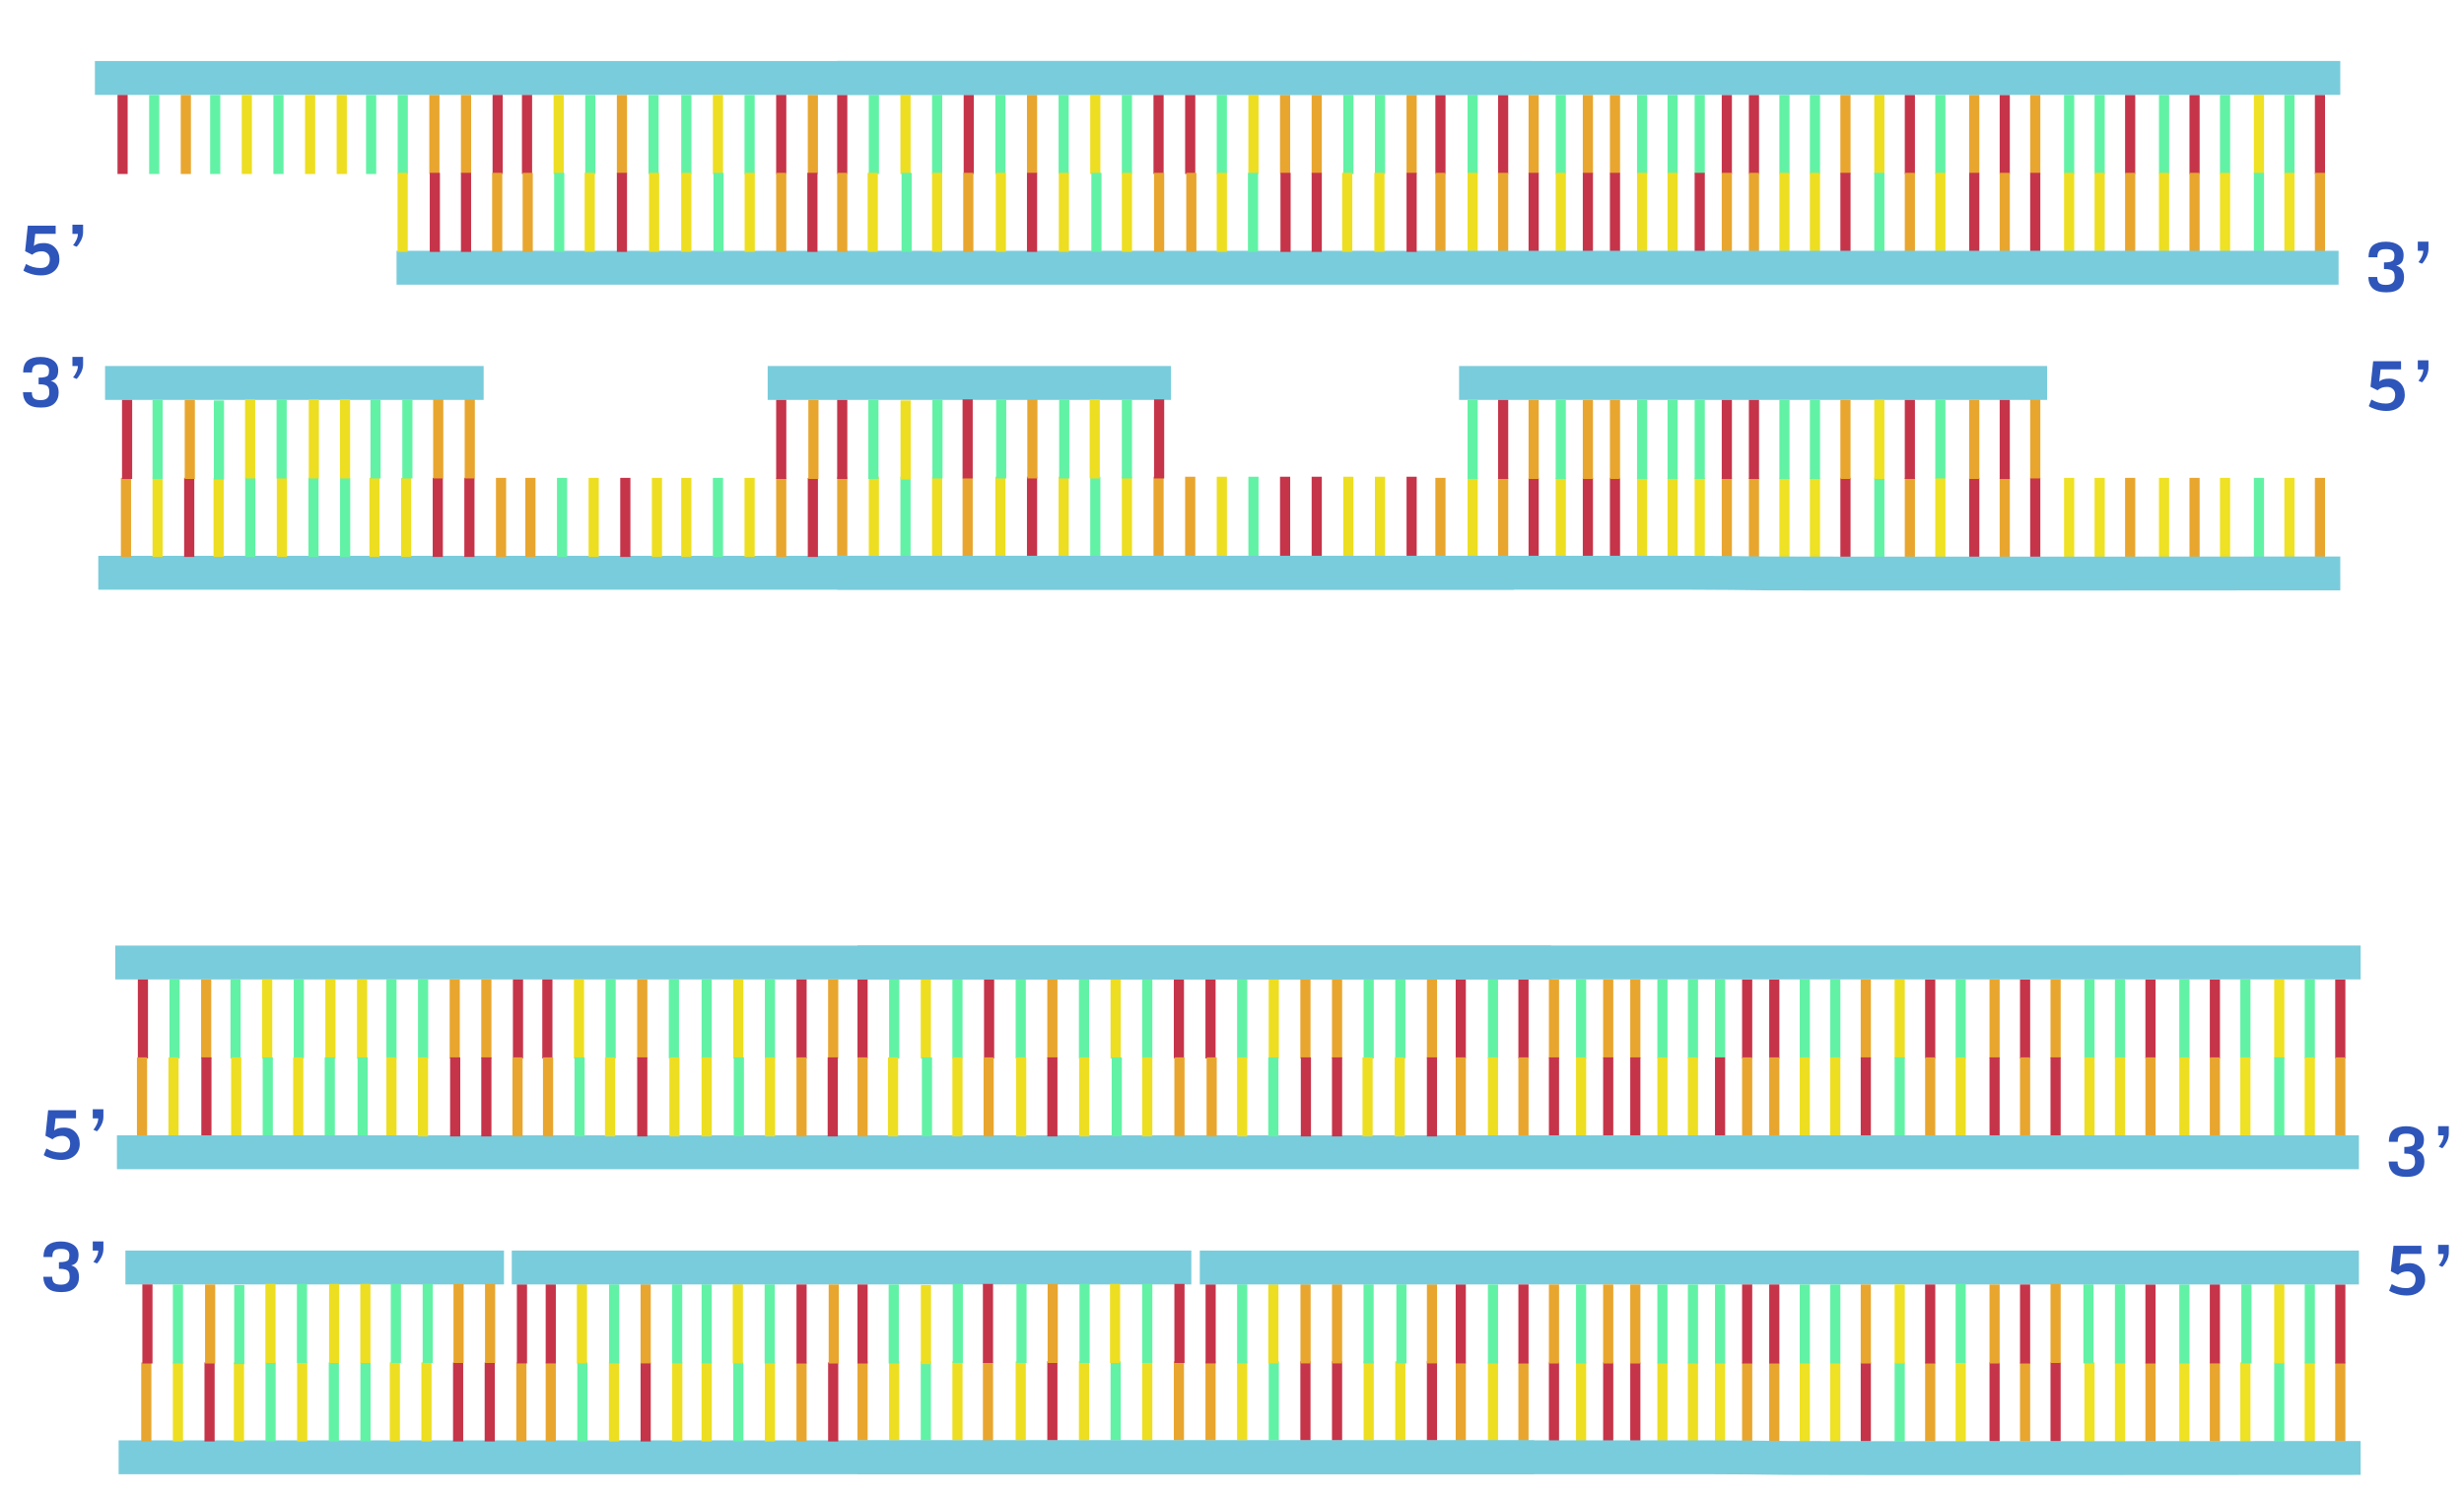 <svg width="727" height="442" viewBox="0 0 727 442" fill="none" xmlns="http://www.w3.org/2000/svg">
<g filter="url(#filter0_d)">
<line x1="690.5" y1="397.999" x2="690.5" y2="421.332" stroke="#E8A62F" stroke-width="3"/>
<line x1="690.5" y1="285" x2="690.5" y2="308.333" stroke="#C6344A" stroke-width="3"/>
<line x1="681.5" y1="397.999" x2="681.5" y2="421.332" stroke="#EFE123" stroke-width="3"/>
<line x1="672.5" y1="397.999" x2="672.5" y2="421.332" stroke="#62F2A6" stroke-width="3"/>
<line x1="672.5" y1="285" x2="672.5" y2="308.333" stroke="#EFE123" stroke-width="3"/>
<line x1="662.5" y1="397.999" x2="662.5" y2="421.332" stroke="#EFE123" stroke-width="3"/>
<line x1="662.5" y1="285" x2="662.5" y2="308.333" stroke="#62F2A6" stroke-width="3"/>
<line x1="653.5" y1="397.999" x2="653.5" y2="421.332" stroke="#E8A62F" stroke-width="3"/>
<line x1="653.5" y1="285" x2="653.5" y2="308.333" stroke="#C6344A" stroke-width="3"/>
<line x1="681.5" y1="285" x2="681.5" y2="308.333" stroke="#62F2A6" stroke-width="3"/>
<line x1="644.5" y1="397.999" x2="644.5" y2="421.332" stroke="#EFE123" stroke-width="3"/>
<line x1="644.5" y1="285" x2="644.5" y2="308.333" stroke="#62F2A6" stroke-width="3"/>
<line x1="625.5" y1="285" x2="625.5" y2="308.333" stroke="#62F2A6" stroke-width="3"/>
<line x1="625.5" y1="398" x2="625.5" y2="421.333" stroke="#EFE123" stroke-width="3"/>
<line x1="616.5" y1="398" x2="616.5" y2="421.333" stroke="#EFE123" stroke-width="3"/>
<line x1="616.5" y1="285" x2="616.5" y2="308.333" stroke="#62F2A6" stroke-width="3"/>
<line x1="606.5" y1="398" x2="606.5" y2="421.333" stroke="#C6344A" stroke-width="3"/>
<line x1="606.5" y1="285" x2="606.5" y2="308.333" stroke="#E8A62F" stroke-width="3"/>
<line x1="634.5" y1="285" x2="634.5" y2="308.333" stroke="#C6344A" stroke-width="3"/>
<line x1="634.5" y1="397.999" x2="634.5" y2="421.332" stroke="#E8A62F" stroke-width="3"/>
<line x1="597.5" y1="398" x2="597.5" y2="421.333" stroke="#E8A62F" stroke-width="3"/>
<line x1="597.5" y1="285" x2="597.5" y2="308.333" stroke="#C6344A" stroke-width="3"/>
<line x1="578.5" y1="398" x2="578.5" y2="421.333" stroke="#EFE123" stroke-width="3"/>
<line x1="578.5" y1="285" x2="578.5" y2="308.333" stroke="#62F2A6" stroke-width="3"/>
<line x1="569.5" y1="398" x2="569.5" y2="421.333" stroke="#E8A62F" stroke-width="3"/>
<line x1="569.5" y1="285" x2="569.5" y2="308.333" stroke="#C6344A" stroke-width="3"/>
<line x1="560.5" y1="398" x2="560.5" y2="421.333" stroke="#62F2A6" stroke-width="3"/>
<line x1="560.5" y1="285" x2="560.5" y2="308.333" stroke="#EDDE22" stroke-width="3"/>
<line x1="588.5" y1="285" x2="588.5" y2="308.333" stroke="#E8A62F" stroke-width="3"/>
<line x1="588.5" y1="398" x2="588.5" y2="421.333" stroke="#C6344A" stroke-width="3"/>
<line x1="550.5" y1="398" x2="550.5" y2="421.333" stroke="#C6344A" stroke-width="3"/>
<line x1="550.5" y1="285" x2="550.5" y2="308.333" stroke="#E8A62F" stroke-width="3"/>
<line x1="532.5" y1="398" x2="532.5" y2="421.333" stroke="#EFE123" stroke-width="3"/>
<line x1="532.5" y1="285" x2="532.5" y2="308.333" stroke="#62F2A6" stroke-width="3"/>
<line x1="523.5" y1="398" x2="523.5" y2="421.333" stroke="#E8A62F" stroke-width="3"/>
<line x1="523.5" y1="285" x2="523.5" y2="308.333" stroke="#C6344A" stroke-width="3"/>
<line x1="515.5" y1="398" x2="515.5" y2="421.333" stroke="#E8A62F" stroke-width="3"/>
<line x1="515.5" y1="285" x2="515.5" y2="308.333" stroke="#C6344A" stroke-width="3"/>
<line x1="541.5" y1="285" x2="541.5" y2="308.333" stroke="#62F2A6" stroke-width="3"/>
<line x1="541.5" y1="398" x2="541.5" y2="421.333" stroke="#EFE123" stroke-width="3"/>
<line x1="507.5" y1="398" x2="507.5" y2="421.333" stroke="#EFE123" stroke-width="3"/>
<line x1="507.5" y1="285" x2="507.5" y2="308.333" stroke="#62F2A6" stroke-width="3"/>
<line x1="422.5" y1="285.004" x2="422.5" y2="308.337" stroke="#E8A62F" stroke-width="3"/>
<line x1="431" y1="285" x2="431" y2="308.333" stroke="#C6344A" stroke-width="3"/>
<line x1="440.5" y1="285" x2="440.5" y2="308.333" stroke="#62F2A6" stroke-width="3"/>
<line x1="449.5" y1="285" x2="449.5" y2="308.333" stroke="#C6344A" stroke-width="3"/>
<line x1="458.5" y1="285" x2="458.5" y2="308.333" stroke="#E8A62F" stroke-width="3"/>
<line x1="466.5" y1="285" x2="466.5" y2="308.333" stroke="#62F2A6" stroke-width="3"/>
<line x1="474.5" y1="285" x2="474.5" y2="308.333" stroke="#E8A62F" stroke-width="3"/>
<line x1="482.5" y1="285" x2="482.5" y2="308.333" stroke="#E8A62F" stroke-width="3"/>
<line x1="490.5" y1="285" x2="490.5" y2="308.333" stroke="#62F2A6" stroke-width="3"/>
<line x1="499.5" y1="285" x2="499.5" y2="308.333" stroke="#62F2A6" stroke-width="3"/>
<line x1="431" y1="308" x2="431" y2="331.333" stroke="#E8A62F" stroke-width="3"/>
<line x1="440.5" y1="308" x2="440.5" y2="331.333" stroke="#EDDE22" stroke-width="3"/>
<line x1="449.5" y1="308" x2="449.5" y2="331.333" stroke="#E8A62F" stroke-width="3"/>
<line x1="458.5" y1="308" x2="458.5" y2="331.333" stroke="#C6344A" stroke-width="3"/>
<line x1="466.5" y1="308" x2="466.5" y2="331.333" stroke="#EDDE22" stroke-width="3"/>
<line x1="474.5" y1="308" x2="474.5" y2="331.333" stroke="#C6344A" stroke-width="3"/>
<line x1="482.5" y1="308" x2="482.5" y2="331.333" stroke="#C6344A" stroke-width="3"/>
<line x1="490.5" y1="308" x2="490.5" y2="331.333" stroke="#EDDE22" stroke-width="3"/>
<line x1="499.5" y1="308" x2="499.5" y2="331.333" stroke="#EDDE22" stroke-width="3"/>
<line x1="507.5" y1="308" x2="507.5" y2="331.333" stroke="#C6344A" stroke-width="3"/>
<line x1="515.5" y1="308" x2="515.5" y2="331.333" stroke="#E8A62F" stroke-width="3"/>
<line x1="523.5" y1="308" x2="523.5" y2="331.333" stroke="#E8A62F" stroke-width="3"/>
<line x1="532.5" y1="308" x2="532.5" y2="331.333" stroke="#EDDE22" stroke-width="3"/>
<line x1="541.5" y1="308" x2="541.5" y2="331.333" stroke="#EDDE22" stroke-width="3"/>
<line x1="550.5" y1="308" x2="550.5" y2="331.333" stroke="#C6344A" stroke-width="3"/>
<line x1="560.5" y1="308" x2="560.5" y2="331.333" stroke="#62F2A6" stroke-width="3"/>
<line x1="569.5" y1="308" x2="569.5" y2="331.333" stroke="#E8A62F" stroke-width="3"/>
<line x1="578.5" y1="308" x2="578.5" y2="331.333" stroke="#EDDE22" stroke-width="3"/>
<line x1="588.5" y1="308" x2="588.5" y2="331.333" stroke="#C6344A" stroke-width="3"/>
<line x1="597.5" y1="308" x2="597.5" y2="331.333" stroke="#E8A62F" stroke-width="3"/>
<line x1="606.5" y1="308" x2="606.5" y2="331.333" stroke="#C6344A" stroke-width="3"/>
<line x1="616.5" y1="308" x2="616.5" y2="331.333" stroke="#EDDE22" stroke-width="3"/>
<line x1="625.5" y1="308" x2="625.5" y2="331.333" stroke="#EDDE22" stroke-width="3"/>
<line x1="634.5" y1="308" x2="634.5" y2="331.333" stroke="#E8A62F" stroke-width="3"/>
<line x1="644.5" y1="308" x2="644.5" y2="331.333" stroke="#EDDE22" stroke-width="3"/>
<line x1="653.5" y1="308" x2="653.5" y2="331.333" stroke="#E8A62F" stroke-width="3"/>
<line x1="662.5" y1="308" x2="662.5" y2="331.333" stroke="#EFE123" stroke-width="3"/>
<line x1="672.5" y1="308" x2="672.5" y2="331.333" stroke="#62F2A6" stroke-width="3"/>
<line x1="681.5" y1="308" x2="681.5" y2="331.333" stroke="#EFE123" stroke-width="3"/>
<line x1="690.5" y1="308" x2="690.5" y2="331.333" stroke="#E8A62F" stroke-width="3"/>
<line x1="431" y1="398" x2="431" y2="421.333" stroke="#E8A62F" stroke-width="3"/>
<line x1="440.5" y1="398" x2="440.5" y2="421.333" stroke="#EDDE22" stroke-width="3"/>
<line x1="449.5" y1="398" x2="449.5" y2="421.333" stroke="#E8A62F" stroke-width="3"/>
<line x1="458.5" y1="398" x2="458.5" y2="421.333" stroke="#C6344A" stroke-width="3"/>
<line x1="466.5" y1="398" x2="466.5" y2="421.333" stroke="#EDDE22" stroke-width="3"/>
<line x1="474.5" y1="398" x2="474.5" y2="421.333" stroke="#C6344A" stroke-width="3"/>
<line x1="482.5" y1="398" x2="482.5" y2="421.333" stroke="#C6344A" stroke-width="3"/>
<line x1="490.5" y1="398" x2="490.5" y2="421.333" stroke="#EDDE22" stroke-width="3"/>
<line x1="499.5" y1="398" x2="499.5" y2="421.333" stroke="#EDDE22" stroke-width="3"/>
<line x1="413.167" y1="285.004" x2="413.167" y2="308.337" stroke="#62F2A6" stroke-width="3"/>
<line x1="403.833" y1="285.004" x2="403.833" y2="308.337" stroke="#62F2A6" stroke-width="3"/>
<line x1="394.5" y1="285.004" x2="394.5" y2="308.337" stroke="#E8A62F" stroke-width="3"/>
<path d="M452.667 426.004L35 426.004" stroke="#79CCDB" stroke-width="10"/>
<path d="M457.667 280.007L34 280.007" stroke="#79CCDB" stroke-width="10"/>
<line x1="347.833" y1="285.004" x2="347.833" y2="308.337" stroke="#C6344A" stroke-width="3"/>
<line x1="338.5" y1="285.004" x2="338.5" y2="308.337" stroke="#62F2A6" stroke-width="3"/>
<line x1="329.167" y1="285.004" x2="329.167" y2="308.337" stroke="#EDDE22" stroke-width="3"/>
<line x1="319.833" y1="285.004" x2="319.833" y2="308.337" stroke="#62F2A6" stroke-width="3"/>
<line x1="310.5" y1="285.004" x2="310.5" y2="308.337" stroke="#E8A62F" stroke-width="3"/>
<line x1="301.167" y1="285.004" x2="301.167" y2="308.337" stroke="#62F2A6" stroke-width="3"/>
<line x1="291.833" y1="285.004" x2="291.833" y2="308.337" stroke="#C6344A" stroke-width="3"/>
<line x1="282.5" y1="285.004" x2="282.5" y2="308.337" stroke="#62F2A6" stroke-width="3"/>
<line x1="245.833" y1="285.007" x2="245.833" y2="308.34" stroke="#E8A62F" stroke-width="3"/>
<line x1="236.5" y1="285.007" x2="236.5" y2="308.34" stroke="#C6344A" stroke-width="3"/>
<line x1="227.167" y1="285.007" x2="227.167" y2="308.34" stroke="#62F2A6" stroke-width="3"/>
<line x1="217.833" y1="285.007" x2="217.833" y2="308.34" stroke="#EDDE22" stroke-width="3"/>
<line x1="208.5" y1="285.007" x2="208.5" y2="308.34" stroke="#62F2A6" stroke-width="3"/>
<line x1="198.833" y1="285.007" x2="198.833" y2="308.34" stroke="#62F2A6" stroke-width="3"/>
<line x1="189.5" y1="285.007" x2="189.5" y2="308.34" stroke="#E8A62F" stroke-width="3"/>
<line x1="180.167" y1="285.007" x2="180.167" y2="308.34" stroke="#62F2A6" stroke-width="3"/>
<line x1="170.833" y1="285.007" x2="170.833" y2="308.34" stroke="#EDDE22" stroke-width="3"/>
<line x1="161.5" y1="285.007" x2="161.5" y2="308.34" stroke="#C6344A" stroke-width="3"/>
<line x1="152.833" y1="285.007" x2="152.833" y2="308.34" stroke="#C6344A" stroke-width="3"/>
<line x1="143.5" y1="285.007" x2="143.5" y2="308.34" stroke="#E8A62F" stroke-width="3"/>
<line x1="134.167" y1="285.007" x2="134.167" y2="308.34" stroke="#E8A62F" stroke-width="3"/>
<line x1="124.833" y1="285.007" x2="124.833" y2="308.34" stroke="#62F2A6" stroke-width="3"/>
<line x1="115.5" y1="285.007" x2="115.5" y2="308.34" stroke="#62F2A6" stroke-width="3"/>
<line x1="106.833" y1="285.007" x2="106.833" y2="308.34" stroke="#EDDE22" stroke-width="3"/>
<line x1="97.5" y1="285.007" x2="97.5" y2="308.34" stroke="#EDDE22" stroke-width="3"/>
<line x1="88.167" y1="285.007" x2="88.167" y2="308.34" stroke="#62F2A6" stroke-width="3"/>
<line x1="78.833" y1="285.007" x2="78.833" y2="308.34" stroke="#EDDE22" stroke-width="3"/>
<line x1="69.5" y1="285.007" x2="69.5" y2="308.34" stroke="#62F2A6" stroke-width="3"/>
<line x1="60.833" y1="285.007" x2="60.833" y2="308.34" stroke="#E8A62F" stroke-width="3"/>
<line x1="51.5" y1="285.007" x2="51.5" y2="308.34" stroke="#62F2A6" stroke-width="3"/>
<line x1="42.167" y1="285.007" x2="42.167" y2="308.34" stroke="#C6344A" stroke-width="3"/>
<line x1="245.833" y1="398.003" x2="245.833" y2="421.336" stroke="#C6344A" stroke-width="3"/>
<line x1="236.5" y1="398.003" x2="236.5" y2="421.336" stroke="#E8A62F" stroke-width="3"/>
<line x1="227.167" y1="398.003" x2="227.167" y2="421.336" stroke="#EDDE22" stroke-width="3"/>
<line x1="217.833" y1="398.003" x2="217.833" y2="421.336" stroke="#62F2A6" stroke-width="3"/>
<line x1="208.5" y1="398.003" x2="208.5" y2="421.336" stroke="#EDDE22" stroke-width="3"/>
<line x1="199.833" y1="398.001" x2="199.833" y2="421.335" stroke="#EDDE22" stroke-width="3"/>
<line x1="190.5" y1="398.001" x2="190.5" y2="421.335" stroke="#C6344A" stroke-width="3"/>
<line x1="181.167" y1="398.001" x2="181.167" y2="421.335" stroke="#EDDE22" stroke-width="3"/>
<line x1="171.833" y1="398.001" x2="171.833" y2="421.335" stroke="#62F2A6" stroke-width="3"/>
<line x1="162.5" y1="398.001" x2="162.5" y2="421.335" stroke="#E8A62F" stroke-width="3"/>
<line x1="153.833" y1="398.001" x2="153.833" y2="421.335" stroke="#E8A62F" stroke-width="3"/>
<line x1="144.5" y1="398.001" x2="144.5" y2="421.335" stroke="#C6344A" stroke-width="3"/>
<line x1="135.167" y1="398.001" x2="135.167" y2="421.335" stroke="#C6344A" stroke-width="3"/>
<line x1="125.833" y1="398.001" x2="125.833" y2="421.335" stroke="#EDDE22" stroke-width="3"/>
<line x1="116.5" y1="398.001" x2="116.5" y2="421.335" stroke="#EDDE22" stroke-width="3"/>
<line x1="107.833" y1="398.001" x2="107.833" y2="421.335" stroke="#62F2A6" stroke-width="3"/>
<line x1="98.5" y1="398.001" x2="98.5" y2="421.335" stroke="#62F2A6" stroke-width="3"/>
<line x1="89.167" y1="398.001" x2="89.167" y2="421.335" stroke="#EDDE22" stroke-width="3"/>
<line x1="79.833" y1="398.001" x2="79.833" y2="421.335" stroke="#62F2A6" stroke-width="3"/>
<line x1="70.5" y1="398.001" x2="70.5" y2="421.335" stroke="#EDDE22" stroke-width="3"/>
<line x1="61.833" y1="398" x2="61.833" y2="421.333" stroke="#C6344A" stroke-width="3"/>
<line x1="52.5" y1="398" x2="52.5" y2="421.333" stroke="#EDDE22" stroke-width="3"/>
<line x1="43.167" y1="398" x2="43.167" y2="421.333" stroke="#E8A62F" stroke-width="3"/>
<line x1="263.833" y1="397.67" x2="263.833" y2="421.004" stroke="#EDDE22" stroke-width="3"/>
<line x1="254.5" y1="397.67" x2="254.5" y2="421.004" stroke="#E8A62F" stroke-width="3"/>
<line x1="273.167" y1="285.004" x2="273.167" y2="308.337" stroke="#EDDE22" stroke-width="3"/>
<line x1="263.833" y1="285.004" x2="263.833" y2="308.337" stroke="#62F2A6" stroke-width="3"/>
<line x1="254.5" y1="285.004" x2="254.5" y2="308.337" stroke="#C6344A" stroke-width="3"/>
<line x1="385.167" y1="285.004" x2="385.167" y2="308.337" stroke="#E8A62F" stroke-width="3"/>
<line x1="375.833" y1="285.004" x2="375.833" y2="308.337" stroke="#EDDE22" stroke-width="3"/>
<line x1="366.5" y1="285.004" x2="366.5" y2="308.337" stroke="#62F2A6" stroke-width="3"/>
<line x1="357.167" y1="285.004" x2="357.167" y2="308.337" stroke="#C6344A" stroke-width="3"/>
<path d="M696.5 280C696.5 280 510.267 280 502.801 280C495.335 280 490.662 280 481.984 280L253 280" stroke="#79CCDB" stroke-width="10"/>
<line y1="-1.5" x2="23.333" y2="-1.5" transform="matrix(0 -1 -1 0 421 421.004)" stroke="#C6344A" stroke-width="3"/>
<line y1="-1.5" x2="23.333" y2="-1.5" transform="matrix(0 -1 -1 0 411.667 421.004)" stroke="#EDDE22" stroke-width="3"/>
<line y1="-1.5" x2="23.333" y2="-1.5" transform="matrix(0 -1 -1 0 402.333 421.004)" stroke="#EDDE22" stroke-width="3"/>
<line y1="-1.5" x2="23.333" y2="-1.5" transform="matrix(0 -1 -1 0 393 421.004)" stroke="#C6344A" stroke-width="3"/>
<line y1="-1.5" x2="23.333" y2="-1.5" transform="matrix(0 -1 -1 0 346.333 421.004)" stroke="#E8A62F" stroke-width="3"/>
<line y1="-1.5" x2="23.333" y2="-1.5" transform="matrix(0 -1 -1 0 337 421.004)" stroke="#EDDE22" stroke-width="3"/>
<line y1="-1.5" x2="23.333" y2="-1.5" transform="matrix(0 -1 -1 0 327.667 421.004)" stroke="#62F2A6" stroke-width="3"/>
<line y1="-1.5" x2="23.333" y2="-1.5" transform="matrix(0 -1 -1 0 318.333 421.004)" stroke="#EDDE22" stroke-width="3"/>
<line y1="-1.5" x2="23.333" y2="-1.5" transform="matrix(0 -1 -1 0 309 421.004)" stroke="#C6344A" stroke-width="3"/>
<line y1="-1.5" x2="23.333" y2="-1.5" transform="matrix(0 -1 -1 0 299.667 421.004)" stroke="#EDDE22" stroke-width="3"/>
<line y1="-1.5" x2="23.333" y2="-1.5" transform="matrix(0 -1 -1 0 290 421.332)" stroke="#E8A62F" stroke-width="3"/>
<line y1="-1.5" x2="23.333" y2="-1.5" transform="matrix(0 -1 -1 0 281 421.004)" stroke="#EDDE22" stroke-width="3"/>
<line y1="-1.5" x2="23.333" y2="-1.5" transform="matrix(0 -1 -1 0 271.667 421.004)" stroke="#62F2A6" stroke-width="3"/>
<line y1="-1.5" x2="23.333" y2="-1.5" transform="matrix(0 -1 -1 0 383.667 421.004)" stroke="#C6344A" stroke-width="3"/>
<line y1="-1.5" x2="23.333" y2="-1.5" transform="matrix(0 -1 -1 0 374.333 421.004)" stroke="#62F2A6" stroke-width="3"/>
<line y1="-1.5" x2="23.333" y2="-1.5" transform="matrix(0 -1 -1 0 365 421.004)" stroke="#EDDE22" stroke-width="3"/>
<line y1="-1.5" x2="23.333" y2="-1.5" transform="matrix(0 -1 -1 0 355.667 421.004)" stroke="#E8A62F" stroke-width="3"/>
<path d="M696.5 426.2C696.5 426.2 535.632 426.325 527.429 426.2C519.227 426.075 514.093 426.04 504.56 426L253 426" stroke="#79CCDB" stroke-width="10"/>
</g>
<g filter="url(#filter1_d)">
<path d="M17.982 285.066C19.695 285.066 20.551 284.324 20.551 282.84C20.551 282.137 20.46 281.626 20.277 281.307C20.102 280.981 19.789 280.747 19.34 280.604C18.891 280.454 18.24 280.379 17.387 280.379V278.436C18.962 278.436 19.9 278.195 20.199 277.713C20.381 277.413 20.473 276.961 20.473 276.355C20.473 275.743 20.287 275.285 19.916 274.979C19.545 274.666 18.891 274.51 17.953 274.51C17.016 274.51 16.361 274.686 15.99 275.037C15.626 275.382 15.447 276.007 15.453 276.912H12.836C12.849 275.219 13.305 274.031 14.203 273.348C15.102 272.664 16.345 272.322 17.934 272.322C19.529 272.322 20.801 272.671 21.752 273.367C22.703 274.057 23.178 275.018 23.178 276.248C23.178 277.238 22.989 277.97 22.611 278.445C22.234 278.914 21.693 279.227 20.99 279.383C22.533 279.799 23.305 280.952 23.305 282.84C23.305 284.148 22.888 285.213 22.055 286.033C21.221 286.854 19.896 287.264 18.08 287.264C16.264 287.264 14.935 286.88 14.096 286.111C13.256 285.337 12.816 284.214 12.777 282.742H15.395C15.408 283.628 15.613 284.236 16.01 284.568C16.413 284.9 17.071 285.066 17.982 285.066ZM28.598 278.807L27.553 278.357C27.885 277.98 28.204 277.479 28.51 276.854C28.822 276.222 28.979 275.607 28.979 275.008H27.367V272.312H30.512V274.49C30.512 275.356 30.297 276.199 29.867 277.02C29.438 277.833 29.014 278.429 28.598 278.807Z" fill="white"/>
</g>
<g filter="url(#filter2_d)">
<path d="M709.982 431.066C711.695 431.066 712.551 430.324 712.551 428.84C712.551 428.137 712.46 427.626 712.277 427.307C712.102 426.981 711.789 426.747 711.34 426.604C710.891 426.454 710.24 426.379 709.387 426.379V424.436C710.962 424.436 711.9 424.195 712.199 423.713C712.382 423.413 712.473 422.961 712.473 422.355C712.473 421.743 712.287 421.285 711.916 420.979C711.545 420.666 710.891 420.51 709.953 420.51C709.016 420.51 708.361 420.686 707.99 421.037C707.626 421.382 707.447 422.007 707.453 422.912H704.836C704.849 421.219 705.305 420.031 706.203 419.348C707.102 418.664 708.345 418.322 709.934 418.322C711.529 418.322 712.801 418.671 713.752 419.367C714.702 420.057 715.178 421.018 715.178 422.248C715.178 423.238 714.989 423.97 714.611 424.445C714.234 424.914 713.693 425.227 712.99 425.383C714.533 425.799 715.305 426.952 715.305 428.84C715.305 430.148 714.888 431.213 714.055 432.033C713.221 432.854 711.896 433.264 710.08 433.264C708.264 433.264 706.936 432.88 706.096 432.111C705.256 431.337 704.816 430.214 704.777 428.742H707.395C707.408 429.628 707.613 430.236 708.01 430.568C708.413 430.9 709.071 431.066 709.982 431.066ZM720.598 424.807L719.553 424.357C719.885 423.98 720.204 423.479 720.51 422.854C720.822 422.222 720.979 421.607 720.979 421.008H719.367V418.312H722.512V420.49C722.512 421.356 722.297 422.199 721.867 423.02C721.438 423.833 721.014 424.429 720.598 424.807Z" fill="white"/>
</g>
<g filter="url(#filter3_d)">
<path d="M705.99 276.602C706.55 276.016 707.52 275.723 708.9 275.723C710.287 275.723 711.404 276.172 712.25 277.07C713.103 277.969 713.529 279.118 713.529 280.518C713.529 281.917 713.038 283.06 712.055 283.945C711.072 284.824 709.75 285.264 708.09 285.264C707.068 285.264 706.068 285.114 705.092 284.814C704.115 284.515 703.386 284.189 702.904 283.838L703.676 281.895C705.004 282.689 706.423 283.086 707.934 283.086C709.77 283.086 710.691 282.21 710.697 280.459V280.449C710.697 279.753 710.473 279.199 710.023 278.789C709.581 278.372 709.018 278.164 708.334 278.164C707.156 278.164 706.212 278.499 705.502 279.17L703.412 278.125L704.203 270.586H712.426V272.988H706.391L705.99 276.602ZM718.598 276.807L717.553 276.357C717.885 275.98 718.204 275.479 718.51 274.854C718.822 274.222 718.979 273.607 718.979 273.008H717.367V270.312H720.512V272.49C720.512 273.356 720.297 274.199 719.867 275.02C719.438 275.833 719.014 276.429 718.598 276.807Z" fill="white"/>
</g>
<g filter="url(#filter4_d)">
<path d="M13.99 424.602C14.55 424.016 15.52 423.723 16.9 423.723C18.287 423.723 19.404 424.172 20.25 425.07C21.103 425.969 21.529 427.118 21.529 428.518C21.529 429.917 21.038 431.06 20.055 431.945C19.072 432.824 17.75 433.264 16.09 433.264C15.068 433.264 14.068 433.114 13.092 432.814C12.115 432.515 11.386 432.189 10.904 431.838L11.676 429.895C13.004 430.689 14.423 431.086 15.934 431.086C17.77 431.086 18.691 430.21 18.697 428.459V428.449C18.697 427.753 18.473 427.199 18.023 426.789C17.581 426.372 17.018 426.164 16.334 426.164C15.156 426.164 14.212 426.499 13.502 427.17L11.412 426.125L12.203 418.586H20.426V420.988H14.391L13.99 424.602ZM26.598 424.807L25.553 424.357C25.885 423.98 26.204 423.479 26.51 422.854C26.822 422.222 26.979 421.607 26.979 421.008H25.367V418.312H28.512V420.49C28.512 421.356 28.297 422.199 27.867 423.02C27.438 423.833 27.014 424.429 26.598 424.807Z" fill="white"/>
</g>
<g filter="url(#filter5_d)">
<path d="M709.982 341.066C711.695 341.066 712.551 340.324 712.551 338.84C712.551 338.137 712.46 337.626 712.277 337.307C712.102 336.981 711.789 336.747 711.34 336.604C710.891 336.454 710.24 336.379 709.387 336.379V334.436C710.962 334.436 711.9 334.195 712.199 333.713C712.382 333.413 712.473 332.961 712.473 332.355C712.473 331.743 712.287 331.285 711.916 330.979C711.545 330.666 710.891 330.51 709.953 330.51C709.016 330.51 708.361 330.686 707.99 331.037C707.626 331.382 707.447 332.007 707.453 332.912H704.836C704.849 331.219 705.305 330.031 706.203 329.348C707.102 328.664 708.345 328.322 709.934 328.322C711.529 328.322 712.801 328.671 713.752 329.367C714.702 330.057 715.178 331.018 715.178 332.248C715.178 333.238 714.989 333.97 714.611 334.445C714.234 334.914 713.693 335.227 712.99 335.383C714.533 335.799 715.305 336.952 715.305 338.84C715.305 340.148 714.888 341.213 714.055 342.033C713.221 342.854 711.896 343.264 710.08 343.264C708.264 343.264 706.936 342.88 706.096 342.111C705.256 341.337 704.816 340.214 704.777 338.742H707.395C707.408 339.628 707.613 340.236 708.01 340.568C708.413 340.9 709.071 341.066 709.982 341.066ZM720.598 334.807L719.553 334.357C719.885 333.98 720.204 333.479 720.51 332.854C720.822 332.222 720.979 331.607 720.979 331.008H719.367V328.312H722.512V330.49C722.512 331.356 722.297 332.199 721.867 333.02C721.438 333.833 721.014 334.429 720.598 334.807Z" fill="#2E55B9"/>
</g>
<g filter="url(#filter6_d)">
<path d="M17.982 375.066C19.695 375.066 20.551 374.324 20.551 372.84C20.551 372.137 20.46 371.626 20.277 371.307C20.102 370.981 19.789 370.747 19.34 370.604C18.891 370.454 18.24 370.379 17.387 370.379V368.436C18.962 368.436 19.9 368.195 20.199 367.713C20.381 367.413 20.473 366.961 20.473 366.355C20.473 365.743 20.287 365.285 19.916 364.979C19.545 364.666 18.891 364.51 17.953 364.51C17.016 364.51 16.361 364.686 15.99 365.037C15.626 365.382 15.447 366.007 15.453 366.912H12.836C12.849 365.219 13.305 364.031 14.203 363.348C15.102 362.664 16.345 362.322 17.934 362.322C19.529 362.322 20.801 362.671 21.752 363.367C22.703 364.057 23.178 365.018 23.178 366.248C23.178 367.238 22.989 367.97 22.611 368.445C22.234 368.914 21.693 369.227 20.99 369.383C22.533 369.799 23.305 370.952 23.305 372.84C23.305 374.148 22.888 375.213 22.055 376.033C21.221 376.854 19.896 377.264 18.08 377.264C16.264 377.264 14.935 376.88 14.096 376.111C13.256 375.337 12.816 374.214 12.777 372.742H15.395C15.408 373.628 15.613 374.236 16.01 374.568C16.413 374.9 17.071 375.066 17.982 375.066ZM28.598 368.807L27.553 368.357C27.885 367.98 28.204 367.479 28.51 366.854C28.822 366.222 28.979 365.607 28.979 365.008H27.367V362.312H30.512V364.49C30.512 365.356 30.297 366.199 29.867 367.02C29.438 367.833 29.014 368.429 28.598 368.807Z" fill="#2E55B9"/>
</g>
<g filter="url(#filter7_d)">
<path d="M15.99 329.602C16.55 329.016 17.52 328.723 18.9 328.723C20.287 328.723 21.404 329.172 22.25 330.07C23.103 330.969 23.529 332.118 23.529 333.518C23.529 334.917 23.038 336.06 22.055 336.945C21.072 337.824 19.75 338.264 18.09 338.264C17.068 338.264 16.068 338.114 15.092 337.814C14.115 337.515 13.386 337.189 12.904 336.838L13.676 334.895C15.004 335.689 16.423 336.086 17.934 336.086C19.77 336.086 20.691 335.21 20.697 333.459V333.449C20.697 332.753 20.473 332.199 20.023 331.789C19.581 331.372 19.018 331.164 18.334 331.164C17.156 331.164 16.212 331.499 15.502 332.17L13.412 331.125L14.203 323.586H22.426V325.988H16.391L15.99 329.602ZM28.598 329.807L27.553 329.357C27.885 328.98 28.204 328.479 28.51 327.854C28.822 327.222 28.979 326.607 28.979 326.008H27.367V323.312H30.512V325.49C30.512 326.356 30.297 327.199 29.867 328.02C29.438 328.833 29.014 329.429 28.598 329.807Z" fill="#2E55B9"/>
</g>
<g filter="url(#filter8_d)">
<path d="M707.99 369.602C708.55 369.016 709.52 368.723 710.9 368.723C712.287 368.723 713.404 369.172 714.25 370.07C715.103 370.969 715.529 372.118 715.529 373.518C715.529 374.917 715.038 376.06 714.055 376.945C713.072 377.824 711.75 378.264 710.09 378.264C709.068 378.264 708.068 378.114 707.092 377.814C706.115 377.515 705.386 377.189 704.904 376.838L705.676 374.895C707.004 375.689 708.423 376.086 709.934 376.086C711.77 376.086 712.691 375.21 712.697 373.459V373.449C712.697 372.753 712.473 372.199 712.023 371.789C711.581 371.372 711.018 371.164 710.334 371.164C709.156 371.164 708.212 371.499 707.502 372.17L705.412 371.125L706.203 363.586H714.426V365.988H708.391L707.99 369.602ZM720.598 369.807L719.553 369.357C719.885 368.98 720.204 368.479 720.51 367.854C720.822 367.222 720.979 366.607 720.979 366.008H719.367V363.312H722.512V365.49C722.512 366.356 722.297 367.199 721.867 368.02C721.438 368.833 721.014 369.429 720.598 369.807Z" fill="#2E55B9"/>
</g>
<g filter="url(#filter9_d)">
<line x1="51.2" y1="308" x2="51.2" y2="331.33" stroke="#EDDE22" stroke-width="3"/>
<line x1="60.9" y1="308" x2="60.9" y2="331.33" stroke="#C6344A" stroke-width="3"/>
<line x1="69.7" y1="308" x2="69.7" y2="331.33" stroke="#EDDE22" stroke-width="3"/>
<line x1="88" y1="308" x2="88" y2="331.33" stroke="#EDDE22" stroke-width="3"/>
<line x1="79" y1="308" x2="79" y2="331.33" stroke="#62F2A6" stroke-width="3"/>
<line x1="97.3" y1="308" x2="97.3" y2="331.33" stroke="#62F2A6" stroke-width="3"/>
<line x1="107" y1="308" x2="107" y2="331.33" stroke="#62F2A6" stroke-width="3"/>
<line x1="115.5" y1="308" x2="115.5" y2="331.33" stroke="#EDDE22" stroke-width="3"/>
<line x1="41.9" y1="308" x2="41.9" y2="331.33" stroke="#E8A62F" stroke-width="3"/>
</g>
<g filter="url(#filter10_d)">
<line x1="217.7" y1="398.3" x2="217.7" y2="374.97" stroke="#EDDE22" stroke-width="3"/>
<line x1="208.5" y1="398.3" x2="208.5" y2="374.97" stroke="#62F2A6" stroke-width="3"/>
<line x1="199.8" y1="398.3" x2="199.8" y2="374.97" stroke="#62F2A6" stroke-width="3"/>
<line x1="181.2" y1="398.3" x2="181.2" y2="374.97" stroke="#62F2A6" stroke-width="3"/>
<line x1="190.5" y1="398.3" x2="190.5" y2="374.97" stroke="#E8A62F" stroke-width="3"/>
<line x1="171.7" y1="398.3" x2="171.7" y2="374.97" stroke="#EDDE22" stroke-width="3"/>
<line x1="162.5" y1="398.3" x2="162.5" y2="374.97" stroke="#C6344A" stroke-width="3"/>
<line x1="154" y1="398.3" x2="154" y2="374.97" stroke="#C6344A" stroke-width="3"/>
<line x1="227.1" y1="398.3" x2="227.1" y2="374.97" stroke="#62F2A6" stroke-width="3"/>
</g>
<g filter="url(#filter11_d)">
<line x1="422.5" y1="398.3" x2="422.5" y2="374.97" stroke="#E8A62F" stroke-width="3"/>
<line x1="413.5" y1="398.3" x2="413.5" y2="374.97" stroke="#62F2A6" stroke-width="3"/>
<line x1="403.8" y1="398.3" x2="403.8" y2="374.97" stroke="#62F2A6" stroke-width="3"/>
<line x1="385.2" y1="398.3" x2="385.2" y2="374.97" stroke="#E8A62F" stroke-width="3"/>
<line x1="394.5" y1="398.3" x2="394.5" y2="374.97" stroke="#E8A62F" stroke-width="3"/>
<line x1="375.7" y1="398.3" x2="375.7" y2="374.97" stroke="#EDDE22" stroke-width="3"/>
<line x1="366.5" y1="398.3" x2="366.5" y2="374.97" stroke="#62F2A6" stroke-width="3"/>
<line x1="357.2" y1="398.3" x2="357.2" y2="374.97" stroke="#C6344A" stroke-width="3"/>
<line x1="431" y1="398.3" x2="431" y2="374.97" stroke="#C6344A" stroke-width="3"/>
</g>
<g filter="url(#filter12_d)">
<line x1="681.5" y1="398.3" x2="681.5" y2="374.97" stroke="#62F2A6" stroke-width="3"/>
<line x1="672.5" y1="398.3" x2="672.5" y2="374.97" stroke="#EFE123" stroke-width="3"/>
<line x1="662.8" y1="398.3" x2="662.8" y2="374.97" stroke="#62F2A6" stroke-width="3"/>
<line x1="644.5" y1="398.33" x2="644.5" y2="375" stroke="#62F2A6" stroke-width="3"/>
<line x1="653.5" y1="398.3" x2="653.5" y2="374.97" stroke="#C6344A" stroke-width="3"/>
<line x1="634.5" y1="398.33" x2="634.5" y2="375" stroke="#C6344A" stroke-width="3"/>
<line x1="625.5" y1="398.3" x2="625.5" y2="374.97" stroke="#62F2A6" stroke-width="3"/>
<line x1="616.2" y1="398.3" x2="616.2" y2="374.97" stroke="#62F2A6" stroke-width="3"/>
<line x1="690.5" y1="398.33" x2="690.5" y2="375" stroke="#C6344A" stroke-width="3"/>
</g>
<g filter="url(#filter13_d)">
<path d="M34.5 336H696" stroke="#79CCDB" stroke-width="10"/>
<line x1="134.3" y1="308" x2="134.3" y2="331.33" stroke="#C6344A" stroke-width="3"/>
<line x1="143.5" y1="308" x2="143.5" y2="331.33" stroke="#C6344A" stroke-width="3"/>
<line x1="152.7" y1="308" x2="152.7" y2="331.33" stroke="#E8A62F" stroke-width="3"/>
<line x1="171" y1="308" x2="171" y2="331.33" stroke="#62F2A6" stroke-width="3"/>
<line x1="161.7" y1="308" x2="161.7" y2="331.33" stroke="#E8A62F" stroke-width="3"/>
<line x1="180" y1="308" x2="180" y2="331.33" stroke="#EDDE22" stroke-width="3"/>
<line x1="189.5" y1="308" x2="189.5" y2="331.33" stroke="#C6344A" stroke-width="3"/>
<line x1="208.5" y1="308" x2="208.5" y2="331.33" stroke="#EDDE22" stroke-width="3"/>
<line x1="199" y1="308" x2="199" y2="331.33" stroke="#EDDE22" stroke-width="3"/>
<line x1="218" y1="308" x2="218" y2="331.33" stroke="#62F2A6" stroke-width="3"/>
<line x1="227.2" y1="308" x2="227.2" y2="331.33" stroke="#EDDE22" stroke-width="3"/>
<line x1="236.5" y1="308" x2="236.5" y2="331.33" stroke="#E8A62F" stroke-width="3"/>
<line x1="245.7" y1="308" x2="245.7" y2="331.33" stroke="#C6344A" stroke-width="3"/>
<line x1="254.5" y1="308" x2="254.5" y2="331.33" stroke="#E8A62F" stroke-width="3"/>
<line x1="263.5" y1="308" x2="263.5" y2="331.33" stroke="#EDDE22" stroke-width="3"/>
<line x1="273.5" y1="308" x2="273.5" y2="331.33" stroke="#62F2A6" stroke-width="3"/>
<line x1="282.5" y1="308" x2="282.5" y2="331.33" stroke="#EDDE22" stroke-width="3"/>
<line x1="291.7" y1="308" x2="291.7" y2="331.33" stroke="#E8A62F" stroke-width="3"/>
<line x1="301.3" y1="308" x2="301.3" y2="331.33" stroke="#EDDE22" stroke-width="3"/>
<line x1="310.5" y1="308" x2="310.5" y2="331.33" stroke="#C6344A" stroke-width="3"/>
<line x1="319.9" y1="308" x2="319.9" y2="331.33" stroke="#EDDE22" stroke-width="3"/>
<line x1="329.5" y1="308" x2="329.5" y2="331.33" stroke="#62F2A6" stroke-width="3"/>
<line x1="338.5" y1="308" x2="338.5" y2="331.33" stroke="#EDDE22" stroke-width="3"/>
<line x1="348" y1="308" x2="348" y2="331.33" stroke="#E8A62F" stroke-width="3"/>
<line x1="357.5" y1="308" x2="357.5" y2="331.33" stroke="#E8A62F" stroke-width="3"/>
<line x1="366.5" y1="308" x2="366.5" y2="331.33" stroke="#EDDE22" stroke-width="3"/>
<line x1="375.7" y1="308" x2="375.7" y2="331.33" stroke="#62F2A6" stroke-width="3"/>
<line x1="385.3" y1="308" x2="385.3" y2="331.33" stroke="#C6344A" stroke-width="3"/>
<line x1="394.5" y1="308" x2="394.5" y2="331.33" stroke="#C6344A" stroke-width="3"/>
<line x1="403.5" y1="308" x2="403.5" y2="331.33" stroke="#EDDE22" stroke-width="3"/>
<line x1="413" y1="308" x2="413" y2="331.33" stroke="#EDDE22" stroke-width="3"/>
<line x1="422.5" y1="308" x2="422.5" y2="331.33" stroke="#C6344A" stroke-width="3"/>
<line x1="124.8" y1="308" x2="124.8" y2="331.33" stroke="#EDDE22" stroke-width="3"/>
</g>
<g filter="url(#filter14_d)">
<path d="M37 370H148.7" stroke="#79CCDB" stroke-width="10"/>
<line y1="-1.5" x2="23.33" y2="-1.5" transform="matrix(0 -1 -1 0 97.1 398.17)" stroke="#EDDE22" stroke-width="3"/>
<line y1="-1.5" x2="23.33" y2="-1.5" transform="matrix(0 -1 -1 0 106.3 398.17)" stroke="#EDDE22" stroke-width="3"/>
<line y1="-1.5" x2="23.33" y2="-1.5" transform="matrix(0 -1 -1 0 115.3 398.17)" stroke="#62F2A6" stroke-width="3"/>
<line y1="-1.5" x2="23.33" y2="-1.5" transform="matrix(0 -1 -1 0 133.8 398.17)" stroke="#E8A62F" stroke-width="3"/>
<line y1="-1.5" x2="23.33" y2="-1.5" transform="matrix(0 -1 -1 0 124.7 398.17)" stroke="#62F2A6" stroke-width="3"/>
<line y1="-1.5" x2="23.33" y2="-1.5" transform="matrix(0 -1 -1 0 143.1 398.17)" stroke="#E8A62F" stroke-width="3"/>
<line y1="-1.5" x2="23.33" y2="-1.5" transform="matrix(0 -1 -1 0 87.6 398.17)" stroke="#62F2A6" stroke-width="3"/>
<line y1="-1.5" x2="23.33" y2="-1.5" transform="matrix(0 -1 -1 0 78.3 398.17)" stroke="#EDDE22" stroke-width="3"/>
<line y1="-1.5" x2="23.33" y2="-1.5" transform="matrix(0 -1 -1 0 69.1 398.5)" stroke="#62F2A6" stroke-width="3"/>
<line y1="-1.5" x2="23.33" y2="-1.5" transform="matrix(0 -1 -1 0 60.5 398.33)" stroke="#E8A62F" stroke-width="3"/>
<line y1="-1.5" x2="23.33" y2="-1.5" transform="matrix(0 -1 -1 0 51 398.33)" stroke="#62F2A6" stroke-width="3"/>
<line y1="-1.5" x2="23.33" y2="-1.5" transform="matrix(0 -1 -1 0 42 398.329)" stroke="#C6344A" stroke-width="3"/>
</g>
<g filter="url(#filter15_d)">
<path d="M151 370H351.5" stroke="#79CCDB" stroke-width="10"/>
<line y1="-1.5" x2="23.33" y2="-1.5" transform="matrix(0 -1 -1 0 299.9 398.171)" stroke="#62F2A6" stroke-width="3"/>
<line y1="-1.5" x2="23.33" y2="-1.5" transform="matrix(0 -1 -1 0 309.1 398.171)" stroke="#E8A62F" stroke-width="3"/>
<line y1="-1.5" x2="23.33" y2="-1.5" transform="matrix(0 -1 -1 0 318.5 398.171)" stroke="#62F2A6" stroke-width="3"/>
<line y1="-1.5" x2="23.33" y2="-1.5" transform="matrix(0 -1 -1 0 337 398.171)" stroke="#62F2A6" stroke-width="3"/>
<line y1="-1.5" x2="23.33" y2="-1.5" transform="matrix(0 -1 -1 0 327.5 398.171)" stroke="#EDDE22" stroke-width="3"/>
<line y1="-1.5" x2="23.33" y2="-1.5" transform="matrix(0 -1 -1 0 346.5 398.171)" stroke="#C6344A" stroke-width="3"/>
<line y1="-1.5" x2="23.33" y2="-1.5" transform="matrix(0 -1 -1 0 290 398.171)" stroke="#C6344A" stroke-width="3"/>
<line y1="-1.5" x2="23.33" y2="-1.5" transform="matrix(0 -1 -1 0 281.1 398.171)" stroke="#62F2A6" stroke-width="3"/>
<line y1="-1.5" x2="23.33" y2="-1.5" transform="matrix(0 -1 -1 0 271.7 398.5)" stroke="#EDDE22" stroke-width="3"/>
<line y1="-1.5" x2="23.33" y2="-1.5" transform="matrix(0 -1 -1 0 262.2 398.331)" stroke="#62F2A6" stroke-width="3"/>
<line y1="-1.5" x2="23.33" y2="-1.5" transform="matrix(0 -1 -1 0 253 398.331)" stroke="#C6344A" stroke-width="3"/>
<line y1="-1.5" x2="23.33" y2="-1.5" transform="matrix(0 -1 -1 0 244.5 398.331)" stroke="#E8A62F" stroke-width="3"/>
<line y1="-1.5" x2="23.33" y2="-1.5" transform="matrix(0 -1 -1 0 235 398.33)" stroke="#C6344A" stroke-width="3"/>
</g>
<g filter="url(#filter16_d)">
<path d="M354 370.001H696" stroke="#79CCDB" stroke-width="10"/>
<line y1="-1.5" x2="23.33" y2="-1.5" transform="matrix(0 -1 -1 0 559 398.332)" stroke="#EFE123" stroke-width="3"/>
<line y1="-1.5" x2="23.33" y2="-1.5" transform="matrix(0 -1 -1 0 568 398.332)" stroke="#C6344A" stroke-width="3"/>
<line y1="-1.5" x2="23.33" y2="-1.5" transform="matrix(0 -1 -1 0 577 398.172)" stroke="#62F2A6" stroke-width="3"/>
<line y1="-1.5" x2="23.33" y2="-1.5" transform="matrix(0 -1 -1 0 596 398.332)" stroke="#C6344A" stroke-width="3"/>
<line y1="-1.5" x2="23.33" y2="-1.5" transform="matrix(0 -1 -1 0 587 398.332)" stroke="#E8A62F" stroke-width="3"/>
<line y1="-1.5" x2="23.33" y2="-1.5" transform="matrix(0 -1 -1 0 605 398.172)" stroke="#E8A62F" stroke-width="3"/>
<line y1="-1.5" x2="23.33" y2="-1.5" transform="matrix(0 -1 -1 0 549 398.332)" stroke="#E8A62F" stroke-width="3"/>
<line y1="-1.5" x2="23.33" y2="-1.5" transform="matrix(0 -1 -1 0 540 398.332)" stroke="#62F2A6" stroke-width="3"/>
<line y1="-1.5" x2="23.33" y2="-1.5" transform="matrix(0 -1 -1 0 531 398.332)" stroke="#62F2A6" stroke-width="3"/>
<line y1="-1.5" x2="23.33" y2="-1.5" transform="matrix(0 -1 -1 0 522 398.332)" stroke="#C6344A" stroke-width="3"/>
<line y1="-1.5" x2="23.33" y2="-1.5" transform="matrix(0 -1 -1 0 514 398.332)" stroke="#C6344A" stroke-width="3"/>
<line y1="-1.5" x2="23.33" y2="-1.5" transform="matrix(0 -1 -1 0 506 398.332)" stroke="#62F2A6" stroke-width="3"/>
<line y1="-1.5" x2="23.33" y2="-1.5" transform="matrix(0 -1 -1 0 498 398.332)" stroke="#62F2A6" stroke-width="3"/>
<line y1="-1.5" x2="23.33" y2="-1.5" transform="matrix(0 -1 -1 0 489 398.332)" stroke="#62F2A6" stroke-width="3"/>
<line y1="-1.5" x2="23.33" y2="-1.5" transform="matrix(0 -1 -1 0 481 398.332)" stroke="#E8A62F" stroke-width="3"/>
<line y1="-1.5" x2="23.33" y2="-1.5" transform="matrix(0 -1 -1 0 473 398.331)" stroke="#E8A62F" stroke-width="3"/>
<line y1="-1.5" x2="23.33" y2="-1.5" transform="matrix(0 -1 -1 0 465 398.331)" stroke="#62F2A6" stroke-width="3"/>
<line y1="-1.5" x2="23.33" y2="-1.5" transform="matrix(0 -1 -1 0 457 398.331)" stroke="#E8A62F" stroke-width="3"/>
<line y1="-1.5" x2="23.33" y2="-1.5" transform="matrix(0 -1 -1 0 448 398.33)" stroke="#C6344A" stroke-width="3"/>
<line y1="-1.5" x2="23.33" y2="-1.5" transform="matrix(0 -1 -1 0 439 398.33)" stroke="#62F2A6" stroke-width="3"/>
</g>
<g filter="url(#filter17_d)">
<line x1="684.5" y1="136.999" x2="684.5" y2="160.332" stroke="#E8A62F" stroke-width="3"/>
<line x1="684.5" y1="24" x2="684.5" y2="47.333" stroke="#C6344A" stroke-width="3"/>
<line x1="675.5" y1="136.999" x2="675.5" y2="160.332" stroke="#EFE123" stroke-width="3"/>
<line x1="666.5" y1="136.999" x2="666.5" y2="160.332" stroke="#62F2A6" stroke-width="3"/>
<line x1="666.5" y1="24" x2="666.5" y2="47.333" stroke="#EFE123" stroke-width="3"/>
<line x1="656.5" y1="136.999" x2="656.5" y2="160.332" stroke="#EFE123" stroke-width="3"/>
<line x1="656.5" y1="24" x2="656.5" y2="47.333" stroke="#62F2A6" stroke-width="3"/>
<line x1="647.5" y1="136.999" x2="647.5" y2="160.332" stroke="#E8A62F" stroke-width="3"/>
<line x1="647.5" y1="24" x2="647.5" y2="47.333" stroke="#C6344A" stroke-width="3"/>
<line x1="675.5" y1="24" x2="675.5" y2="47.333" stroke="#62F2A6" stroke-width="3"/>
<line x1="638.5" y1="136.999" x2="638.5" y2="160.332" stroke="#EFE123" stroke-width="3"/>
<line x1="638.5" y1="24" x2="638.5" y2="47.333" stroke="#62F2A6" stroke-width="3"/>
<line x1="619.5" y1="24" x2="619.5" y2="47.333" stroke="#62F2A6" stroke-width="3"/>
<line x1="619.5" y1="137" x2="619.5" y2="160.333" stroke="#EFE123" stroke-width="3"/>
<line x1="610.5" y1="137" x2="610.5" y2="160.333" stroke="#EFE123" stroke-width="3"/>
<line x1="610.5" y1="24" x2="610.5" y2="47.333" stroke="#62F2A6" stroke-width="3"/>
<line x1="600.5" y1="137" x2="600.5" y2="160.333" stroke="#C6344A" stroke-width="3"/>
<line x1="600.5" y1="24" x2="600.5" y2="47.333" stroke="#E8A62F" stroke-width="3"/>
<line x1="628.5" y1="24" x2="628.5" y2="47.333" stroke="#C6344A" stroke-width="3"/>
<line x1="628.5" y1="136.999" x2="628.5" y2="160.332" stroke="#E8A62F" stroke-width="3"/>
<line x1="591.5" y1="137" x2="591.5" y2="160.333" stroke="#E8A62F" stroke-width="3"/>
<line x1="591.5" y1="24" x2="591.5" y2="47.333" stroke="#C6344A" stroke-width="3"/>
<line x1="572.5" y1="137" x2="572.5" y2="160.333" stroke="#EFE123" stroke-width="3"/>
<line x1="572.5" y1="24" x2="572.5" y2="47.333" stroke="#62F2A6" stroke-width="3"/>
<line x1="563.5" y1="137" x2="563.5" y2="160.333" stroke="#E8A62F" stroke-width="3"/>
<line x1="563.5" y1="24" x2="563.5" y2="47.333" stroke="#C6344A" stroke-width="3"/>
<line x1="554.5" y1="137" x2="554.5" y2="160.333" stroke="#62F2A6" stroke-width="3"/>
<line x1="554.5" y1="24" x2="554.5" y2="47.333" stroke="#EDDE22" stroke-width="3"/>
<line x1="582.5" y1="24" x2="582.5" y2="47.333" stroke="#E8A62F" stroke-width="3"/>
<line x1="582.5" y1="137" x2="582.5" y2="160.333" stroke="#C6344A" stroke-width="3"/>
<line x1="544.5" y1="137" x2="544.5" y2="160.333" stroke="#C6344A" stroke-width="3"/>
<line x1="544.5" y1="24" x2="544.5" y2="47.333" stroke="#E8A62F" stroke-width="3"/>
<line x1="526.5" y1="137" x2="526.5" y2="160.333" stroke="#EFE123" stroke-width="3"/>
<line x1="526.5" y1="24" x2="526.5" y2="47.333" stroke="#62F2A6" stroke-width="3"/>
<line x1="517.5" y1="137" x2="517.5" y2="160.333" stroke="#E8A62F" stroke-width="3"/>
<line x1="517.5" y1="24" x2="517.5" y2="47.333" stroke="#C6344A" stroke-width="3"/>
<line x1="509.5" y1="137" x2="509.5" y2="160.333" stroke="#E8A62F" stroke-width="3"/>
<line x1="509.5" y1="24" x2="509.5" y2="47.333" stroke="#C6344A" stroke-width="3"/>
<line x1="535.5" y1="24" x2="535.5" y2="47.333" stroke="#62F2A6" stroke-width="3"/>
<line x1="535.5" y1="137" x2="535.5" y2="160.333" stroke="#EFE123" stroke-width="3"/>
<line x1="501.5" y1="137" x2="501.5" y2="160.333" stroke="#EFE123" stroke-width="3"/>
<line x1="501.5" y1="24" x2="501.5" y2="47.333" stroke="#62F2A6" stroke-width="3"/>
<line x1="416.5" y1="24.004" x2="416.5" y2="47.337" stroke="#E8A62F" stroke-width="3"/>
<line x1="425" y1="24" x2="425" y2="47.333" stroke="#C6344A" stroke-width="3"/>
<line x1="434.5" y1="24" x2="434.5" y2="47.333" stroke="#62F2A6" stroke-width="3"/>
<line x1="443.5" y1="24" x2="443.5" y2="47.333" stroke="#C6344A" stroke-width="3"/>
<line x1="452.5" y1="24" x2="452.5" y2="47.333" stroke="#E8A62F" stroke-width="3"/>
<line x1="460.5" y1="24" x2="460.5" y2="47.333" stroke="#62F2A6" stroke-width="3"/>
<line x1="468.5" y1="24" x2="468.5" y2="47.333" stroke="#E8A62F" stroke-width="3"/>
<line x1="476.5" y1="24" x2="476.5" y2="47.333" stroke="#E8A62F" stroke-width="3"/>
<line x1="484.5" y1="24" x2="484.5" y2="47.333" stroke="#62F2A6" stroke-width="3"/>
<line x1="493.5" y1="24" x2="493.5" y2="47.333" stroke="#62F2A6" stroke-width="3"/>
<line x1="425" y1="47" x2="425" y2="70.333" stroke="#E8A62F" stroke-width="3"/>
<line x1="434.5" y1="47" x2="434.5" y2="70.333" stroke="#EDDE22" stroke-width="3"/>
<line x1="443.5" y1="47" x2="443.5" y2="70.333" stroke="#E8A62F" stroke-width="3"/>
<line x1="452.5" y1="47" x2="452.5" y2="70.333" stroke="#C6344A" stroke-width="3"/>
<line x1="460.5" y1="47" x2="460.5" y2="70.333" stroke="#EDDE22" stroke-width="3"/>
<line x1="468.5" y1="47" x2="468.5" y2="70.333" stroke="#C6344A" stroke-width="3"/>
<line x1="476.5" y1="47" x2="476.5" y2="70.333" stroke="#C6344A" stroke-width="3"/>
<line x1="484.5" y1="47" x2="484.5" y2="70.333" stroke="#EDDE22" stroke-width="3"/>
<line x1="493.5" y1="47" x2="493.5" y2="70.333" stroke="#EDDE22" stroke-width="3"/>
<line x1="501.5" y1="47" x2="501.5" y2="70.333" stroke="#C6344A" stroke-width="3"/>
<line x1="509.5" y1="47" x2="509.5" y2="70.333" stroke="#E8A62F" stroke-width="3"/>
<line x1="517.5" y1="47" x2="517.5" y2="70.333" stroke="#E8A62F" stroke-width="3"/>
<line x1="526.5" y1="47" x2="526.5" y2="70.333" stroke="#EDDE22" stroke-width="3"/>
<line x1="535.5" y1="47" x2="535.5" y2="70.333" stroke="#EDDE22" stroke-width="3"/>
<line x1="544.5" y1="47" x2="544.5" y2="70.333" stroke="#C6344A" stroke-width="3"/>
<line x1="554.5" y1="47" x2="554.5" y2="70.333" stroke="#62F2A6" stroke-width="3"/>
<line x1="563.5" y1="47" x2="563.5" y2="70.333" stroke="#E8A62F" stroke-width="3"/>
<line x1="572.5" y1="47" x2="572.5" y2="70.333" stroke="#EDDE22" stroke-width="3"/>
<line x1="582.5" y1="47" x2="582.5" y2="70.333" stroke="#C6344A" stroke-width="3"/>
<line x1="591.5" y1="47" x2="591.5" y2="70.333" stroke="#E8A62F" stroke-width="3"/>
<line x1="600.5" y1="47" x2="600.5" y2="70.333" stroke="#C6344A" stroke-width="3"/>
<line x1="610.5" y1="47" x2="610.5" y2="70.333" stroke="#EDDE22" stroke-width="3"/>
<line x1="619.5" y1="47" x2="619.5" y2="70.333" stroke="#EDDE22" stroke-width="3"/>
<line x1="628.5" y1="47" x2="628.5" y2="70.333" stroke="#E8A62F" stroke-width="3"/>
<line x1="638.5" y1="47" x2="638.5" y2="70.333" stroke="#EDDE22" stroke-width="3"/>
<line x1="647.5" y1="47" x2="647.5" y2="70.333" stroke="#E8A62F" stroke-width="3"/>
<line x1="656.5" y1="47" x2="656.5" y2="70.333" stroke="#EFE123" stroke-width="3"/>
<line x1="666.5" y1="47" x2="666.5" y2="70.333" stroke="#62F2A6" stroke-width="3"/>
<line x1="675.5" y1="47" x2="675.5" y2="70.333" stroke="#EFE123" stroke-width="3"/>
<line x1="684.5" y1="47" x2="684.5" y2="70.333" stroke="#E8A62F" stroke-width="3"/>
<line x1="425" y1="137" x2="425" y2="160.333" stroke="#E8A62F" stroke-width="3"/>
<line x1="434.5" y1="137" x2="434.5" y2="160.333" stroke="#EDDE22" stroke-width="3"/>
<line x1="443.5" y1="137" x2="443.5" y2="160.333" stroke="#E8A62F" stroke-width="3"/>
<line x1="452.5" y1="137" x2="452.5" y2="160.333" stroke="#C6344A" stroke-width="3"/>
<line x1="460.5" y1="137" x2="460.5" y2="160.333" stroke="#EDDE22" stroke-width="3"/>
<line x1="468.5" y1="137" x2="468.5" y2="160.333" stroke="#C6344A" stroke-width="3"/>
<line x1="476.5" y1="137" x2="476.5" y2="160.333" stroke="#C6344A" stroke-width="3"/>
<line x1="484.5" y1="137" x2="484.5" y2="160.333" stroke="#EDDE22" stroke-width="3"/>
<line x1="493.5" y1="137" x2="493.5" y2="160.333" stroke="#EDDE22" stroke-width="3"/>
<line x1="407.167" y1="24.004" x2="407.167" y2="47.337" stroke="#62F2A6" stroke-width="3"/>
<line x1="397.833" y1="24.004" x2="397.833" y2="47.337" stroke="#62F2A6" stroke-width="3"/>
<line x1="388.5" y1="24.004" x2="388.5" y2="47.337" stroke="#E8A62F" stroke-width="3"/>
<path d="M446.667 165.004L29 165.004" stroke="#79CCDB" stroke-width="10"/>
<path d="M451.667 19.007L28 19.007" stroke="#79CCDB" stroke-width="10"/>
<line x1="341.833" y1="24.004" x2="341.833" y2="47.337" stroke="#C6344A" stroke-width="3"/>
<line x1="332.5" y1="24.004" x2="332.5" y2="47.337" stroke="#62F2A6" stroke-width="3"/>
<line x1="323.167" y1="24.004" x2="323.167" y2="47.337" stroke="#EDDE22" stroke-width="3"/>
<line x1="313.833" y1="24.004" x2="313.833" y2="47.337" stroke="#62F2A6" stroke-width="3"/>
<line x1="304.5" y1="24.004" x2="304.5" y2="47.337" stroke="#E8A62F" stroke-width="3"/>
<line x1="295.167" y1="24.004" x2="295.167" y2="47.337" stroke="#62F2A6" stroke-width="3"/>
<line x1="285.833" y1="24.004" x2="285.833" y2="47.337" stroke="#C6344A" stroke-width="3"/>
<line x1="276.5" y1="24.004" x2="276.5" y2="47.337" stroke="#62F2A6" stroke-width="3"/>
<line x1="239.833" y1="24.007" x2="239.833" y2="47.34" stroke="#E8A62F" stroke-width="3"/>
<line x1="230.5" y1="24.007" x2="230.5" y2="47.34" stroke="#C6344A" stroke-width="3"/>
<line x1="221.167" y1="24.007" x2="221.167" y2="47.34" stroke="#62F2A6" stroke-width="3"/>
<line x1="211.833" y1="24.007" x2="211.833" y2="47.34" stroke="#EDDE22" stroke-width="3"/>
<line x1="202.5" y1="24.007" x2="202.5" y2="47.34" stroke="#62F2A6" stroke-width="3"/>
<line x1="192.833" y1="24.007" x2="192.833" y2="47.34" stroke="#62F2A6" stroke-width="3"/>
<line x1="183.5" y1="24.007" x2="183.5" y2="47.34" stroke="#E8A62F" stroke-width="3"/>
<line x1="174.167" y1="24.007" x2="174.167" y2="47.34" stroke="#62F2A6" stroke-width="3"/>
<line x1="164.833" y1="24.007" x2="164.833" y2="47.34" stroke="#EDDE22" stroke-width="3"/>
<line x1="155.5" y1="24.007" x2="155.5" y2="47.34" stroke="#C6344A" stroke-width="3"/>
<line x1="146.833" y1="24.007" x2="146.833" y2="47.34" stroke="#C6344A" stroke-width="3"/>
<line x1="137.5" y1="24.007" x2="137.5" y2="47.34" stroke="#E8A62F" stroke-width="3"/>
<line x1="128.167" y1="24.007" x2="128.167" y2="47.34" stroke="#E8A62F" stroke-width="3"/>
<line x1="118.833" y1="24.007" x2="118.833" y2="47.34" stroke="#62F2A6" stroke-width="3"/>
<line x1="109.5" y1="24.007" x2="109.5" y2="47.34" stroke="#62F2A6" stroke-width="3"/>
<line x1="100.833" y1="24.007" x2="100.833" y2="47.34" stroke="#EDDE22" stroke-width="3"/>
<line x1="91.5" y1="24.007" x2="91.5" y2="47.34" stroke="#EDDE22" stroke-width="3"/>
<line x1="82.167" y1="24.007" x2="82.167" y2="47.34" stroke="#62F2A6" stroke-width="3"/>
<line x1="72.833" y1="24.007" x2="72.833" y2="47.34" stroke="#EDDE22" stroke-width="3"/>
<line x1="63.5" y1="24.007" x2="63.5" y2="47.34" stroke="#62F2A6" stroke-width="3"/>
<line x1="54.833" y1="24.007" x2="54.833" y2="47.34" stroke="#E8A62F" stroke-width="3"/>
<line x1="45.5" y1="24.007" x2="45.5" y2="47.34" stroke="#62F2A6" stroke-width="3"/>
<line x1="36.167" y1="24.007" x2="36.167" y2="47.34" stroke="#C6344A" stroke-width="3"/>
<line x1="239.833" y1="137.003" x2="239.833" y2="160.336" stroke="#C6344A" stroke-width="3"/>
<line x1="230.5" y1="137.003" x2="230.5" y2="160.336" stroke="#E8A62F" stroke-width="3"/>
<line x1="221.167" y1="137.003" x2="221.167" y2="160.336" stroke="#EDDE22" stroke-width="3"/>
<line x1="211.833" y1="137.003" x2="211.833" y2="160.336" stroke="#62F2A6" stroke-width="3"/>
<line x1="202.5" y1="137.003" x2="202.5" y2="160.336" stroke="#EDDE22" stroke-width="3"/>
<line x1="193.833" y1="137.001" x2="193.833" y2="160.335" stroke="#EDDE22" stroke-width="3"/>
<line x1="184.5" y1="137.001" x2="184.5" y2="160.335" stroke="#C6344A" stroke-width="3"/>
<line x1="175.167" y1="137.001" x2="175.167" y2="160.335" stroke="#EDDE22" stroke-width="3"/>
<line x1="165.833" y1="137.001" x2="165.833" y2="160.335" stroke="#62F2A6" stroke-width="3"/>
<line x1="156.5" y1="137.001" x2="156.5" y2="160.335" stroke="#E8A62F" stroke-width="3"/>
<line x1="147.833" y1="137.001" x2="147.833" y2="160.335" stroke="#E8A62F" stroke-width="3"/>
<line x1="138.5" y1="137.001" x2="138.5" y2="160.335" stroke="#C6344A" stroke-width="3"/>
<line x1="129.167" y1="137.001" x2="129.167" y2="160.335" stroke="#C6344A" stroke-width="3"/>
<line x1="119.833" y1="137.001" x2="119.833" y2="160.335" stroke="#EDDE22" stroke-width="3"/>
<line x1="110.5" y1="137.001" x2="110.5" y2="160.335" stroke="#EDDE22" stroke-width="3"/>
<line x1="101.833" y1="137.001" x2="101.833" y2="160.335" stroke="#62F2A6" stroke-width="3"/>
<line x1="92.5" y1="137.001" x2="92.5" y2="160.335" stroke="#62F2A6" stroke-width="3"/>
<line x1="83.167" y1="137.001" x2="83.167" y2="160.335" stroke="#EDDE22" stroke-width="3"/>
<line x1="73.833" y1="137.001" x2="73.833" y2="160.335" stroke="#62F2A6" stroke-width="3"/>
<line x1="64.5" y1="137.001" x2="64.5" y2="160.335" stroke="#EDDE22" stroke-width="3"/>
<line x1="55.833" y1="137" x2="55.833" y2="160.333" stroke="#C6344A" stroke-width="3"/>
<line x1="46.5" y1="137" x2="46.5" y2="160.333" stroke="#EDDE22" stroke-width="3"/>
<line x1="37.167" y1="137" x2="37.167" y2="160.333" stroke="#E8A62F" stroke-width="3"/>
<line x1="257.833" y1="136.67" x2="257.833" y2="160.004" stroke="#EDDE22" stroke-width="3"/>
<line x1="248.5" y1="136.67" x2="248.5" y2="160.004" stroke="#E8A62F" stroke-width="3"/>
<line x1="267.167" y1="24.004" x2="267.167" y2="47.337" stroke="#EDDE22" stroke-width="3"/>
<line x1="257.833" y1="24.004" x2="257.833" y2="47.337" stroke="#62F2A6" stroke-width="3"/>
<line x1="248.5" y1="24.004" x2="248.5" y2="47.337" stroke="#C6344A" stroke-width="3"/>
<line x1="379.167" y1="24.004" x2="379.167" y2="47.337" stroke="#E8A62F" stroke-width="3"/>
<line x1="369.833" y1="24.004" x2="369.833" y2="47.337" stroke="#EDDE22" stroke-width="3"/>
<line x1="360.5" y1="24.004" x2="360.5" y2="47.337" stroke="#62F2A6" stroke-width="3"/>
<line x1="351.167" y1="24.004" x2="351.167" y2="47.337" stroke="#C6344A" stroke-width="3"/>
<path d="M690.5 19C690.5 19 504.267 19 496.801 19C489.335 19 484.662 19 475.984 19L247 19" stroke="#79CCDB" stroke-width="10"/>
<line y1="-1.5" x2="23.333" y2="-1.5" transform="matrix(0 -1 -1 0 415 160.004)" stroke="#C6344A" stroke-width="3"/>
<line y1="-1.5" x2="23.333" y2="-1.5" transform="matrix(0 -1 -1 0 405.667 160.004)" stroke="#EDDE22" stroke-width="3"/>
<line y1="-1.5" x2="23.333" y2="-1.5" transform="matrix(0 -1 -1 0 396.333 160.004)" stroke="#EDDE22" stroke-width="3"/>
<line y1="-1.5" x2="23.333" y2="-1.5" transform="matrix(0 -1 -1 0 387 160.004)" stroke="#C6344A" stroke-width="3"/>
<line y1="-1.5" x2="23.333" y2="-1.5" transform="matrix(0 -1 -1 0 340.333 160.004)" stroke="#E8A62F" stroke-width="3"/>
<line y1="-1.5" x2="23.333" y2="-1.5" transform="matrix(0 -1 -1 0 331 160.004)" stroke="#EDDE22" stroke-width="3"/>
<line y1="-1.5" x2="23.333" y2="-1.5" transform="matrix(0 -1 -1 0 321.667 160.004)" stroke="#62F2A6" stroke-width="3"/>
<line y1="-1.5" x2="23.333" y2="-1.5" transform="matrix(0 -1 -1 0 312.333 160.004)" stroke="#EDDE22" stroke-width="3"/>
<line y1="-1.5" x2="23.333" y2="-1.5" transform="matrix(0 -1 -1 0 303 160.004)" stroke="#C6344A" stroke-width="3"/>
<line y1="-1.5" x2="23.333" y2="-1.5" transform="matrix(0 -1 -1 0 293.667 160.004)" stroke="#EDDE22" stroke-width="3"/>
<line y1="-1.5" x2="23.333" y2="-1.5" transform="matrix(0 -1 -1 0 284 160.332)" stroke="#E8A62F" stroke-width="3"/>
<line y1="-1.5" x2="23.333" y2="-1.5" transform="matrix(0 -1 -1 0 275 160.004)" stroke="#EDDE22" stroke-width="3"/>
<line y1="-1.5" x2="23.333" y2="-1.5" transform="matrix(0 -1 -1 0 265.667 160.004)" stroke="#62F2A6" stroke-width="3"/>
<line y1="-1.5" x2="23.333" y2="-1.5" transform="matrix(0 -1 -1 0 377.667 160.004)" stroke="#C6344A" stroke-width="3"/>
<line y1="-1.5" x2="23.333" y2="-1.5" transform="matrix(0 -1 -1 0 368.333 160.004)" stroke="#62F2A6" stroke-width="3"/>
<line y1="-1.5" x2="23.333" y2="-1.5" transform="matrix(0 -1 -1 0 359 160.004)" stroke="#EDDE22" stroke-width="3"/>
<line y1="-1.5" x2="23.333" y2="-1.5" transform="matrix(0 -1 -1 0 349.667 160.004)" stroke="#E8A62F" stroke-width="3"/>
<path d="M690.5 165.2C690.5 165.2 529.632 165.325 521.429 165.2C513.227 165.075 508.093 165.04 498.56 165L247 165" stroke="#79CCDB" stroke-width="10"/>
</g>
<g filter="url(#filter18_d)">
<path d="M11.982 24.066C13.695 24.066 14.551 23.324 14.551 21.84C14.551 21.137 14.46 20.626 14.277 20.307C14.102 19.981 13.789 19.747 13.34 19.604C12.891 19.454 12.24 19.379 11.387 19.379V17.436C12.962 17.436 13.9 17.195 14.199 16.713C14.382 16.413 14.473 15.961 14.473 15.355C14.473 14.743 14.287 14.284 13.916 13.979C13.545 13.666 12.891 13.51 11.953 13.51C11.016 13.51 10.361 13.685 9.99 14.037C9.626 14.382 9.447 15.007 9.453 15.912H6.836C6.849 14.219 7.305 13.031 8.203 12.348C9.102 11.664 10.345 11.322 11.934 11.322C13.529 11.322 14.801 11.671 15.752 12.367C16.703 13.057 17.178 14.018 17.178 15.248C17.178 16.238 16.989 16.97 16.611 17.445C16.234 17.914 15.693 18.227 14.99 18.383C16.533 18.799 17.305 19.952 17.305 21.84C17.305 23.148 16.888 24.213 16.055 25.033C15.221 25.854 13.896 26.264 12.08 26.264C10.264 26.264 8.936 25.88 8.096 25.111C7.256 24.337 6.816 23.213 6.777 21.742H9.395C9.408 22.628 9.613 23.236 10.01 23.568C10.413 23.9 11.071 24.066 11.982 24.066ZM22.598 17.807L21.553 17.357C21.885 16.98 22.204 16.479 22.51 15.854C22.822 15.222 22.979 14.607 22.979 14.008H21.367V11.312H24.512V13.49C24.512 14.356 24.297 15.199 23.867 16.02C23.438 16.833 23.014 17.429 22.598 17.807Z" fill="white"/>
</g>
<g filter="url(#filter19_d)">
<path d="M703.982 170.066C705.695 170.066 706.551 169.324 706.551 167.84C706.551 167.137 706.46 166.626 706.277 166.307C706.102 165.981 705.789 165.747 705.34 165.604C704.891 165.454 704.24 165.379 703.387 165.379V163.436C704.962 163.436 705.9 163.195 706.199 162.713C706.382 162.413 706.473 161.961 706.473 161.355C706.473 160.743 706.287 160.285 705.916 159.979C705.545 159.666 704.891 159.51 703.953 159.51C703.016 159.51 702.361 159.686 701.99 160.037C701.626 160.382 701.447 161.007 701.453 161.912H698.836C698.849 160.219 699.305 159.031 700.203 158.348C701.102 157.664 702.345 157.322 703.934 157.322C705.529 157.322 706.801 157.671 707.752 158.367C708.702 159.057 709.178 160.018 709.178 161.248C709.178 162.238 708.989 162.97 708.611 163.445C708.234 163.914 707.693 164.227 706.99 164.383C708.533 164.799 709.305 165.952 709.305 167.84C709.305 169.148 708.888 170.213 708.055 171.033C707.221 171.854 705.896 172.264 704.08 172.264C702.264 172.264 700.936 171.88 700.096 171.111C699.256 170.337 698.816 169.214 698.777 167.742H701.395C701.408 168.628 701.613 169.236 702.01 169.568C702.413 169.9 703.071 170.066 703.982 170.066ZM714.598 163.807L713.553 163.357C713.885 162.98 714.204 162.479 714.51 161.854C714.822 161.222 714.979 160.607 714.979 160.008H713.367V157.312H716.512V159.49C716.512 160.356 716.297 161.199 715.867 162.02C715.438 162.833 715.014 163.429 714.598 163.807Z" fill="white"/>
</g>
<g filter="url(#filter20_d)">
<path d="M699.99 15.602C700.55 15.016 701.52 14.723 702.9 14.723C704.287 14.723 705.404 15.172 706.25 16.07C707.103 16.969 707.529 18.118 707.529 19.518C707.529 20.917 707.038 22.06 706.055 22.945C705.072 23.824 703.75 24.264 702.09 24.264C701.068 24.264 700.068 24.114 699.092 23.814C698.115 23.515 697.386 23.189 696.904 22.838L697.676 20.895C699.004 21.689 700.423 22.086 701.934 22.086C703.77 22.086 704.691 21.21 704.697 19.459V19.449C704.697 18.753 704.473 18.199 704.023 17.789C703.581 17.372 703.018 17.164 702.334 17.164C701.156 17.164 700.212 17.499 699.502 18.17L697.412 17.125L698.203 9.586H706.426V11.988H700.391L699.99 15.602ZM712.598 15.807L711.553 15.357C711.885 14.98 712.204 14.479 712.51 13.854C712.822 13.222 712.979 12.607 712.979 12.008H711.367V9.312H714.512V11.49C714.512 12.356 714.297 13.199 713.867 14.02C713.438 14.833 713.014 15.429 712.598 15.807Z" fill="white"/>
</g>
<g filter="url(#filter21_d)">
<path d="M7.99 163.602C8.55 163.016 9.52 162.723 10.9 162.723C12.287 162.723 13.404 163.172 14.25 164.07C15.103 164.969 15.529 166.118 15.529 167.518C15.529 168.917 15.038 170.06 14.055 170.945C13.072 171.824 11.75 172.264 10.09 172.264C9.068 172.264 8.068 172.114 7.092 171.814C6.115 171.515 5.386 171.189 4.904 170.838L5.676 168.895C7.004 169.689 8.423 170.086 9.934 170.086C11.77 170.086 12.691 169.21 12.697 167.459V167.449C12.697 166.753 12.473 166.199 12.023 165.789C11.581 165.372 11.018 165.164 10.334 165.164C9.156 165.164 8.212 165.499 7.502 166.17L5.412 165.125L6.203 157.586H14.426V159.988H8.391L7.99 163.602ZM20.598 163.807L19.553 163.357C19.885 162.98 20.204 162.479 20.51 161.854C20.822 161.222 20.979 160.607 20.979 160.008H19.367V157.312H22.512V159.49C22.512 160.356 22.297 161.199 21.867 162.02C21.438 162.833 21.014 163.429 20.598 163.807Z" fill="white"/>
</g>
<g filter="url(#filter22_d)">
<path d="M703.982 80.066C705.695 80.066 706.551 79.324 706.551 77.84C706.551 77.137 706.46 76.626 706.277 76.307C706.102 75.981 705.789 75.747 705.34 75.603C704.891 75.454 704.24 75.379 703.387 75.379V73.436C704.962 73.436 705.9 73.195 706.199 72.713C706.382 72.413 706.473 71.961 706.473 71.356C706.473 70.743 706.287 70.284 705.916 69.978C705.545 69.666 704.891 69.51 703.953 69.51C703.016 69.51 702.361 69.686 701.99 70.037C701.626 70.382 701.447 71.007 701.453 71.912H698.836C698.849 70.219 699.305 69.031 700.203 68.348C701.102 67.664 702.345 67.322 703.934 67.322C705.529 67.322 706.801 67.671 707.752 68.367C708.702 69.057 709.178 70.018 709.178 71.248C709.178 72.238 708.989 72.97 708.611 73.445C708.234 73.914 707.693 74.227 706.99 74.383C708.533 74.799 709.305 75.952 709.305 77.84C709.305 79.148 708.888 80.213 708.055 81.033C707.221 81.853 705.896 82.264 704.08 82.264C702.264 82.264 700.936 81.88 700.096 81.111C699.256 80.337 698.816 79.213 698.777 77.742H701.395C701.408 78.628 701.613 79.236 702.01 79.568C702.413 79.9 703.071 80.066 703.982 80.066ZM714.598 73.807L713.553 73.357C713.885 72.98 714.204 72.478 714.51 71.853C714.822 71.222 714.979 70.607 714.979 70.008H713.367V67.312H716.512V69.49C716.512 70.356 716.297 71.199 715.867 72.019C715.438 72.833 715.014 73.429 714.598 73.807Z" fill="#2E55B9"/>
</g>
<g filter="url(#filter23_d)">
<path d="M11.982 114.066C13.695 114.066 14.551 113.324 14.551 111.84C14.551 111.137 14.46 110.626 14.277 110.307C14.102 109.981 13.789 109.747 13.34 109.604C12.891 109.454 12.24 109.379 11.387 109.379V107.436C12.962 107.436 13.9 107.195 14.199 106.713C14.382 106.413 14.473 105.961 14.473 105.355C14.473 104.743 14.287 104.285 13.916 103.979C13.545 103.666 12.891 103.51 11.953 103.51C11.016 103.51 10.361 103.686 9.99 104.037C9.626 104.382 9.447 105.007 9.453 105.912H6.836C6.849 104.219 7.305 103.031 8.203 102.348C9.102 101.664 10.345 101.322 11.934 101.322C13.529 101.322 14.801 101.671 15.752 102.367C16.703 103.057 17.178 104.018 17.178 105.248C17.178 106.238 16.989 106.97 16.611 107.445C16.234 107.914 15.693 108.227 14.99 108.383C16.533 108.799 17.305 109.952 17.305 111.84C17.305 113.148 16.888 114.213 16.055 115.033C15.221 115.854 13.896 116.264 12.08 116.264C10.264 116.264 8.936 115.88 8.096 115.111C7.256 114.337 6.816 113.214 6.777 111.742H9.395C9.408 112.628 9.613 113.236 10.01 113.568C10.413 113.9 11.071 114.066 11.982 114.066ZM22.598 107.807L21.553 107.357C21.885 106.98 22.204 106.479 22.51 105.854C22.822 105.222 22.979 104.607 22.979 104.008H21.367V101.312H24.512V103.49C24.512 104.356 24.297 105.199 23.867 106.02C23.438 106.833 23.014 107.429 22.598 107.807Z" fill="#2E55B9"/>
</g>
<g filter="url(#filter24_d)">
<path d="M9.99 68.602C10.55 68.016 11.52 67.723 12.9 67.723C14.287 67.723 15.404 68.172 16.25 69.07C17.103 69.969 17.529 71.118 17.529 72.518C17.529 73.917 17.038 75.06 16.055 75.945C15.072 76.824 13.75 77.264 12.09 77.264C11.068 77.264 10.068 77.114 9.092 76.814C8.115 76.515 7.386 76.189 6.904 75.838L7.676 73.894C9.004 74.689 10.423 75.086 11.934 75.086C13.77 75.086 14.691 74.21 14.697 72.459V72.449C14.697 71.753 14.473 71.199 14.023 70.789C13.581 70.372 13.018 70.164 12.334 70.164C11.156 70.164 10.212 70.499 9.502 71.17L7.412 70.125L8.203 62.586H16.426V64.988H10.391L9.99 68.602ZM22.598 68.807L21.553 68.357C21.885 67.98 22.204 67.478 22.51 66.853C22.822 66.222 22.979 65.607 22.979 65.008H21.367V62.312H24.512V64.49C24.512 65.356 24.297 66.199 23.867 67.019C23.438 67.833 23.014 68.429 22.598 68.807Z" fill="#2E55B9"/>
</g>
<g filter="url(#filter25_d)">
<path d="M701.99 108.602C702.55 108.016 703.52 107.723 704.9 107.723C706.287 107.723 707.404 108.172 708.25 109.07C709.103 109.969 709.529 111.118 709.529 112.518C709.529 113.917 709.038 115.06 708.055 115.945C707.072 116.824 705.75 117.264 704.09 117.264C703.068 117.264 702.068 117.114 701.092 116.814C700.115 116.515 699.386 116.189 698.904 115.838L699.676 113.895C701.004 114.689 702.423 115.086 703.934 115.086C705.77 115.086 706.691 114.21 706.697 112.459V112.449C706.697 111.753 706.473 111.199 706.023 110.789C705.581 110.372 705.018 110.164 704.334 110.164C703.156 110.164 702.212 110.499 701.502 111.17L699.412 110.125L700.203 102.586H708.426V104.988H702.391L701.99 108.602ZM714.598 108.807L713.553 108.357C713.885 107.98 714.204 107.479 714.51 106.854C714.822 106.222 714.979 105.607 714.979 105.008H713.367V102.312H716.512V104.49C716.512 105.356 716.297 106.199 715.867 107.02C715.438 107.833 715.014 108.429 714.598 108.807Z" fill="#2E55B9"/>
</g>
<g filter="url(#filter26_d)">
<path d="M117 75H690" stroke="#79CCDB" stroke-width="10"/>
<line x1="128.3" y1="47" x2="128.3" y2="70.33" stroke="#C6344A" stroke-width="3"/>
<line x1="137.5" y1="47" x2="137.5" y2="70.33" stroke="#C6344A" stroke-width="3"/>
<line x1="146.7" y1="47" x2="146.7" y2="70.33" stroke="#E8A62F" stroke-width="3"/>
<line x1="165" y1="47" x2="165" y2="70.33" stroke="#62F2A6" stroke-width="3"/>
<line x1="155.7" y1="47" x2="155.7" y2="70.33" stroke="#E8A62F" stroke-width="3"/>
<line x1="174" y1="47" x2="174" y2="70.33" stroke="#EDDE22" stroke-width="3"/>
<line x1="183.5" y1="47" x2="183.5" y2="70.33" stroke="#C6344A" stroke-width="3"/>
<line x1="202.5" y1="47" x2="202.5" y2="70.33" stroke="#EDDE22" stroke-width="3"/>
<line x1="193" y1="47" x2="193" y2="70.33" stroke="#EDDE22" stroke-width="3"/>
<line x1="212" y1="47" x2="212" y2="70.33" stroke="#62F2A6" stroke-width="3"/>
<line x1="221.2" y1="47" x2="221.2" y2="70.33" stroke="#EDDE22" stroke-width="3"/>
<line x1="230.5" y1="47" x2="230.5" y2="70.33" stroke="#E8A62F" stroke-width="3"/>
<line x1="239.7" y1="47" x2="239.7" y2="70.33" stroke="#C6344A" stroke-width="3"/>
<line x1="248.5" y1="47" x2="248.5" y2="70.33" stroke="#E8A62F" stroke-width="3"/>
<line x1="257.5" y1="47" x2="257.5" y2="70.33" stroke="#EDDE22" stroke-width="3"/>
<line x1="267.5" y1="47" x2="267.5" y2="70.33" stroke="#62F2A6" stroke-width="3"/>
<line x1="276.5" y1="47" x2="276.5" y2="70.33" stroke="#EDDE22" stroke-width="3"/>
<line x1="285.7" y1="47" x2="285.7" y2="70.33" stroke="#E8A62F" stroke-width="3"/>
<line x1="295.3" y1="47" x2="295.3" y2="70.33" stroke="#EDDE22" stroke-width="3"/>
<line x1="304.5" y1="47" x2="304.5" y2="70.33" stroke="#C6344A" stroke-width="3"/>
<line x1="313.9" y1="47" x2="313.9" y2="70.33" stroke="#EDDE22" stroke-width="3"/>
<line x1="323.5" y1="47" x2="323.5" y2="70.33" stroke="#62F2A6" stroke-width="3"/>
<line x1="332.5" y1="47" x2="332.5" y2="70.33" stroke="#EDDE22" stroke-width="3"/>
<line x1="342" y1="47" x2="342" y2="70.33" stroke="#E8A62F" stroke-width="3"/>
<line x1="351.5" y1="47" x2="351.5" y2="70.33" stroke="#E8A62F" stroke-width="3"/>
<line x1="360.5" y1="47" x2="360.5" y2="70.33" stroke="#EDDE22" stroke-width="3"/>
<line x1="369.7" y1="47" x2="369.7" y2="70.33" stroke="#62F2A6" stroke-width="3"/>
<line x1="379.3" y1="47" x2="379.3" y2="70.33" stroke="#C6344A" stroke-width="3"/>
<line x1="388.5" y1="47" x2="388.5" y2="70.33" stroke="#C6344A" stroke-width="3"/>
<line x1="397.5" y1="47" x2="397.5" y2="70.33" stroke="#EDDE22" stroke-width="3"/>
<line x1="407" y1="47" x2="407" y2="70.33" stroke="#EDDE22" stroke-width="3"/>
<line x1="416.5" y1="47" x2="416.5" y2="70.33" stroke="#C6344A" stroke-width="3"/>
<line x1="118.8" y1="47" x2="118.8" y2="70.33" stroke="#EDDE22" stroke-width="3"/>
</g>
<g filter="url(#filter27_d)">
<path d="M31 109H142.7" stroke="#79CCDB" stroke-width="10"/>
<line y1="-1.5" x2="23.33" y2="-1.5" transform="matrix(0 -1 -1 0 91.1 137.17)" stroke="#EDDE22" stroke-width="3"/>
<line y1="-1.5" x2="23.33" y2="-1.5" transform="matrix(0 -1 -1 0 100.3 137.17)" stroke="#EDDE22" stroke-width="3"/>
<line y1="-1.5" x2="23.33" y2="-1.5" transform="matrix(0 -1 -1 0 109.3 137.17)" stroke="#62F2A6" stroke-width="3"/>
<line y1="-1.5" x2="23.33" y2="-1.5" transform="matrix(0 -1 -1 0 127.8 137.17)" stroke="#E8A62F" stroke-width="3"/>
<line y1="-1.5" x2="23.33" y2="-1.5" transform="matrix(0 -1 -1 0 118.7 137.17)" stroke="#62F2A6" stroke-width="3"/>
<line y1="-1.5" x2="23.33" y2="-1.5" transform="matrix(0 -1 -1 0 137.1 137.17)" stroke="#E8A62F" stroke-width="3"/>
<line y1="-1.5" x2="23.33" y2="-1.5" transform="matrix(0 -1 -1 0 81.6 137.17)" stroke="#62F2A6" stroke-width="3"/>
<line y1="-1.5" x2="23.33" y2="-1.5" transform="matrix(0 -1 -1 0 72.3 137.17)" stroke="#EDDE22" stroke-width="3"/>
<line y1="-1.5" x2="23.33" y2="-1.5" transform="matrix(0 -1 -1 0 63.1 137.5)" stroke="#62F2A6" stroke-width="3"/>
<line y1="-1.5" x2="23.33" y2="-1.5" transform="matrix(0 -1 -1 0 54.5 137.33)" stroke="#E8A62F" stroke-width="3"/>
<line y1="-1.5" x2="23.33" y2="-1.5" transform="matrix(0 -1 -1 0 45 137.33)" stroke="#62F2A6" stroke-width="3"/>
<line y1="-1.5" x2="23.33" y2="-1.5" transform="matrix(0 -1 -1 0 36 137.329)" stroke="#C6344A" stroke-width="3"/>
</g>
<g filter="url(#filter28_d)">
<path d="M226.5 109H345.5" stroke="#79CCDB" stroke-width="10"/>
<line y1="-1.5" x2="23.33" y2="-1.5" transform="matrix(0 -1 -1 0 293.9 137.171)" stroke="#62F2A6" stroke-width="3"/>
<line y1="-1.5" x2="23.33" y2="-1.5" transform="matrix(0 -1 -1 0 303.1 137.171)" stroke="#E8A62F" stroke-width="3"/>
<line y1="-1.5" x2="23.33" y2="-1.5" transform="matrix(0 -1 -1 0 312.5 137.171)" stroke="#62F2A6" stroke-width="3"/>
<line y1="-1.5" x2="23.33" y2="-1.5" transform="matrix(0 -1 -1 0 331 137.171)" stroke="#62F2A6" stroke-width="3"/>
<line y1="-1.5" x2="23.33" y2="-1.5" transform="matrix(0 -1 -1 0 321.5 137.171)" stroke="#EDDE22" stroke-width="3"/>
<line y1="-1.5" x2="23.33" y2="-1.5" transform="matrix(0 -1 -1 0 340.5 137.171)" stroke="#C6344A" stroke-width="3"/>
<line y1="-1.5" x2="23.33" y2="-1.5" transform="matrix(0 -1 -1 0 284 137.171)" stroke="#C6344A" stroke-width="3"/>
<line y1="-1.5" x2="23.33" y2="-1.5" transform="matrix(0 -1 -1 0 275.1 137.171)" stroke="#62F2A6" stroke-width="3"/>
<line y1="-1.5" x2="23.33" y2="-1.5" transform="matrix(0 -1 -1 0 265.7 137.5)" stroke="#EDDE22" stroke-width="3"/>
<line y1="-1.5" x2="23.33" y2="-1.5" transform="matrix(0 -1 -1 0 256.2 137.331)" stroke="#62F2A6" stroke-width="3"/>
<line y1="-1.5" x2="23.33" y2="-1.5" transform="matrix(0 -1 -1 0 247 137.331)" stroke="#C6344A" stroke-width="3"/>
<line y1="-1.5" x2="23.33" y2="-1.5" transform="matrix(0 -1 -1 0 238.5 137.331)" stroke="#E8A62F" stroke-width="3"/>
<line y1="-1.5" x2="23.33" y2="-1.5" transform="matrix(0 -1 -1 0 229 137.33)" stroke="#C6344A" stroke-width="3"/>
</g>
<g filter="url(#filter29_d)">
<path d="M430.5 109.001H604" stroke="#79CCDB" stroke-width="10"/>
<line y1="-1.5" x2="23.33" y2="-1.5" transform="matrix(0 -1 -1 0 553 137.332)" stroke="#EFE123" stroke-width="3"/>
<line y1="-1.5" x2="23.33" y2="-1.5" transform="matrix(0 -1 -1 0 562 137.332)" stroke="#C6344A" stroke-width="3"/>
<line y1="-1.5" x2="23.33" y2="-1.5" transform="matrix(0 -1 -1 0 571 137.172)" stroke="#62F2A6" stroke-width="3"/>
<line y1="-1.5" x2="23.33" y2="-1.5" transform="matrix(0 -1 -1 0 590 137.332)" stroke="#C6344A" stroke-width="3"/>
<line y1="-1.5" x2="23.33" y2="-1.5" transform="matrix(0 -1 -1 0 581 137.332)" stroke="#E8A62F" stroke-width="3"/>
<line y1="-1.5" x2="23.33" y2="-1.5" transform="matrix(0 -1 -1 0 599 137.172)" stroke="#E8A62F" stroke-width="3"/>
<line y1="-1.5" x2="23.33" y2="-1.5" transform="matrix(0 -1 -1 0 543 137.332)" stroke="#E8A62F" stroke-width="3"/>
<line y1="-1.5" x2="23.33" y2="-1.5" transform="matrix(0 -1 -1 0 534 137.332)" stroke="#62F2A6" stroke-width="3"/>
<line y1="-1.5" x2="23.33" y2="-1.5" transform="matrix(0 -1 -1 0 525 137.332)" stroke="#62F2A6" stroke-width="3"/>
<line y1="-1.5" x2="23.33" y2="-1.5" transform="matrix(0 -1 -1 0 516 137.332)" stroke="#C6344A" stroke-width="3"/>
<line y1="-1.5" x2="23.33" y2="-1.5" transform="matrix(0 -1 -1 0 508 137.332)" stroke="#C6344A" stroke-width="3"/>
<line y1="-1.5" x2="23.33" y2="-1.5" transform="matrix(0 -1 -1 0 500 137.332)" stroke="#62F2A6" stroke-width="3"/>
<line y1="-1.5" x2="23.33" y2="-1.5" transform="matrix(0 -1 -1 0 492 137.332)" stroke="#62F2A6" stroke-width="3"/>
<line y1="-1.5" x2="23.33" y2="-1.5" transform="matrix(0 -1 -1 0 483 137.332)" stroke="#62F2A6" stroke-width="3"/>
<line y1="-1.5" x2="23.33" y2="-1.5" transform="matrix(0 -1 -1 0 475 137.332)" stroke="#E8A62F" stroke-width="3"/>
<line y1="-1.5" x2="23.33" y2="-1.5" transform="matrix(0 -1 -1 0 467 137.331)" stroke="#E8A62F" stroke-width="3"/>
<line y1="-1.5" x2="23.33" y2="-1.5" transform="matrix(0 -1 -1 0 459 137.331)" stroke="#62F2A6" stroke-width="3"/>
<line y1="-1.5" x2="23.33" y2="-1.5" transform="matrix(0 -1 -1 0 451 137.331)" stroke="#E8A62F" stroke-width="3"/>
<line y1="-1.5" x2="23.33" y2="-1.5" transform="matrix(0 -1 -1 0 442 137.33)" stroke="#C6344A" stroke-width="3"/>
<line y1="-1.5" x2="23.33" y2="-1.5" transform="matrix(0 -1 -1 0 433 137.33)" stroke="#62F2A6" stroke-width="3"/>
</g>
<defs>
<filter id="filter0_d" x="30" y="275" width="670.503" height="164.256" filterUnits="userSpaceOnUse" color-interpolation-filters="sRGB">
<feFlood flood-opacity="0" result="BackgroundImageFix"/>
<feColorMatrix in="SourceAlpha" type="matrix" values="0 0 0 0 0 0 0 0 0 0 0 0 0 0 0 0 0 0 127 0"/>
<feOffset dy="4"/>
<feGaussianBlur stdDeviation="2"/>
<feColorMatrix type="matrix" values="0 0 0 0 0 0 0 0 0 0 0 0 0 0 0 0 0 0 0.25 0"/>
<feBlend mode="normal" in2="BackgroundImageFix" result="effect1_dropShadow"/>
<feBlend mode="normal" in="SourceGraphic" in2="effect1_dropShadow" result="shape"/>
</filter>
<filter id="filter1_d" x="8.777" y="272.312" width="25.734" height="22.951" filterUnits="userSpaceOnUse" color-interpolation-filters="sRGB">
<feFlood flood-opacity="0" result="BackgroundImageFix"/>
<feColorMatrix in="SourceAlpha" type="matrix" values="0 0 0 0 0 0 0 0 0 0 0 0 0 0 0 0 0 0 127 0"/>
<feOffset dy="4"/>
<feGaussianBlur stdDeviation="2"/>
<feColorMatrix type="matrix" values="0 0 0 0 0 0 0 0 0 0 0 0 0 0 0 0 0 0 0.25 0"/>
<feBlend mode="normal" in2="BackgroundImageFix" result="effect1_dropShadow"/>
<feBlend mode="normal" in="SourceGraphic" in2="effect1_dropShadow" result="shape"/>
</filter>
<filter id="filter2_d" x="700.777" y="418.312" width="25.734" height="22.951" filterUnits="userSpaceOnUse" color-interpolation-filters="sRGB">
<feFlood flood-opacity="0" result="BackgroundImageFix"/>
<feColorMatrix in="SourceAlpha" type="matrix" values="0 0 0 0 0 0 0 0 0 0 0 0 0 0 0 0 0 0 127 0"/>
<feOffset dy="4"/>
<feGaussianBlur stdDeviation="2"/>
<feColorMatrix type="matrix" values="0 0 0 0 0 0 0 0 0 0 0 0 0 0 0 0 0 0 0.25 0"/>
<feBlend mode="normal" in2="BackgroundImageFix" result="effect1_dropShadow"/>
<feBlend mode="normal" in="SourceGraphic" in2="effect1_dropShadow" result="shape"/>
</filter>
<filter id="filter3_d" x="698.904" y="270.312" width="25.607" height="22.951" filterUnits="userSpaceOnUse" color-interpolation-filters="sRGB">
<feFlood flood-opacity="0" result="BackgroundImageFix"/>
<feColorMatrix in="SourceAlpha" type="matrix" values="0 0 0 0 0 0 0 0 0 0 0 0 0 0 0 0 0 0 127 0"/>
<feOffset dy="4"/>
<feGaussianBlur stdDeviation="2"/>
<feColorMatrix type="matrix" values="0 0 0 0 0 0 0 0 0 0 0 0 0 0 0 0 0 0 0.25 0"/>
<feBlend mode="normal" in2="BackgroundImageFix" result="effect1_dropShadow"/>
<feBlend mode="normal" in="SourceGraphic" in2="effect1_dropShadow" result="shape"/>
</filter>
<filter id="filter4_d" x="6.904" y="418.312" width="25.607" height="22.951" filterUnits="userSpaceOnUse" color-interpolation-filters="sRGB">
<feFlood flood-opacity="0" result="BackgroundImageFix"/>
<feColorMatrix in="SourceAlpha" type="matrix" values="0 0 0 0 0 0 0 0 0 0 0 0 0 0 0 0 0 0 127 0"/>
<feOffset dy="4"/>
<feGaussianBlur stdDeviation="2"/>
<feColorMatrix type="matrix" values="0 0 0 0 0 0 0 0 0 0 0 0 0 0 0 0 0 0 0.25 0"/>
<feBlend mode="normal" in2="BackgroundImageFix" result="effect1_dropShadow"/>
<feBlend mode="normal" in="SourceGraphic" in2="effect1_dropShadow" result="shape"/>
</filter>
<filter id="filter5_d" x="700.777" y="328.312" width="25.734" height="22.951" filterUnits="userSpaceOnUse" color-interpolation-filters="sRGB">
<feFlood flood-opacity="0" result="BackgroundImageFix"/>
<feColorMatrix in="SourceAlpha" type="matrix" values="0 0 0 0 0 0 0 0 0 0 0 0 0 0 0 0 0 0 127 0"/>
<feOffset dy="4"/>
<feGaussianBlur stdDeviation="2"/>
<feColorMatrix type="matrix" values="0 0 0 0 0 0 0 0 0 0 0 0 0 0 0 0 0 0 0.25 0"/>
<feBlend mode="normal" in2="BackgroundImageFix" result="effect1_dropShadow"/>
<feBlend mode="normal" in="SourceGraphic" in2="effect1_dropShadow" result="shape"/>
</filter>
<filter id="filter6_d" x="8.777" y="362.312" width="25.734" height="22.951" filterUnits="userSpaceOnUse" color-interpolation-filters="sRGB">
<feFlood flood-opacity="0" result="BackgroundImageFix"/>
<feColorMatrix in="SourceAlpha" type="matrix" values="0 0 0 0 0 0 0 0 0 0 0 0 0 0 0 0 0 0 127 0"/>
<feOffset dy="4"/>
<feGaussianBlur stdDeviation="2"/>
<feColorMatrix type="matrix" values="0 0 0 0 0 0 0 0 0 0 0 0 0 0 0 0 0 0 0.25 0"/>
<feBlend mode="normal" in2="BackgroundImageFix" result="effect1_dropShadow"/>
<feBlend mode="normal" in="SourceGraphic" in2="effect1_dropShadow" result="shape"/>
</filter>
<filter id="filter7_d" x="8.904" y="323.312" width="25.607" height="22.951" filterUnits="userSpaceOnUse" color-interpolation-filters="sRGB">
<feFlood flood-opacity="0" result="BackgroundImageFix"/>
<feColorMatrix in="SourceAlpha" type="matrix" values="0 0 0 0 0 0 0 0 0 0 0 0 0 0 0 0 0 0 127 0"/>
<feOffset dy="4"/>
<feGaussianBlur stdDeviation="2"/>
<feColorMatrix type="matrix" values="0 0 0 0 0 0 0 0 0 0 0 0 0 0 0 0 0 0 0.25 0"/>
<feBlend mode="normal" in2="BackgroundImageFix" result="effect1_dropShadow"/>
<feBlend mode="normal" in="SourceGraphic" in2="effect1_dropShadow" result="shape"/>
</filter>
<filter id="filter8_d" x="700.904" y="363.312" width="25.607" height="22.951" filterUnits="userSpaceOnUse" color-interpolation-filters="sRGB">
<feFlood flood-opacity="0" result="BackgroundImageFix"/>
<feColorMatrix in="SourceAlpha" type="matrix" values="0 0 0 0 0 0 0 0 0 0 0 0 0 0 0 0 0 0 127 0"/>
<feOffset dy="4"/>
<feGaussianBlur stdDeviation="2"/>
<feColorMatrix type="matrix" values="0 0 0 0 0 0 0 0 0 0 0 0 0 0 0 0 0 0 0.25 0"/>
<feBlend mode="normal" in2="BackgroundImageFix" result="effect1_dropShadow"/>
<feBlend mode="normal" in="SourceGraphic" in2="effect1_dropShadow" result="shape"/>
</filter>
<filter id="filter9_d" x="36.4" y="308" width="84.6" height="31.33" filterUnits="userSpaceOnUse" color-interpolation-filters="sRGB">
<feFlood flood-opacity="0" result="BackgroundImageFix"/>
<feColorMatrix in="SourceAlpha" type="matrix" values="0 0 0 0 0 0 0 0 0 0 0 0 0 0 0 0 0 0 127 0"/>
<feOffset dy="4"/>
<feGaussianBlur stdDeviation="2"/>
<feColorMatrix type="matrix" values="0 0 0 0 0 0 0 0 0 0 0 0 0 0 0 0 0 0 0.25 0"/>
<feBlend mode="normal" in2="BackgroundImageFix" result="effect1_dropShadow"/>
<feBlend mode="normal" in="SourceGraphic" in2="effect1_dropShadow" result="shape"/>
</filter>
<filter id="filter10_d" x="148.5" y="374.97" width="84.1" height="31.33" filterUnits="userSpaceOnUse" color-interpolation-filters="sRGB">
<feFlood flood-opacity="0" result="BackgroundImageFix"/>
<feColorMatrix in="SourceAlpha" type="matrix" values="0 0 0 0 0 0 0 0 0 0 0 0 0 0 0 0 0 0 127 0"/>
<feOffset dy="4"/>
<feGaussianBlur stdDeviation="2"/>
<feColorMatrix type="matrix" values="0 0 0 0 0 0 0 0 0 0 0 0 0 0 0 0 0 0 0.25 0"/>
<feBlend mode="normal" in2="BackgroundImageFix" result="effect1_dropShadow"/>
<feBlend mode="normal" in="SourceGraphic" in2="effect1_dropShadow" result="shape"/>
</filter>
<filter id="filter11_d" x="351.7" y="374.97" width="84.8" height="31.33" filterUnits="userSpaceOnUse" color-interpolation-filters="sRGB">
<feFlood flood-opacity="0" result="BackgroundImageFix"/>
<feColorMatrix in="SourceAlpha" type="matrix" values="0 0 0 0 0 0 0 0 0 0 0 0 0 0 0 0 0 0 127 0"/>
<feOffset dy="4"/>
<feGaussianBlur stdDeviation="2"/>
<feColorMatrix type="matrix" values="0 0 0 0 0 0 0 0 0 0 0 0 0 0 0 0 0 0 0.25 0"/>
<feBlend mode="normal" in2="BackgroundImageFix" result="effect1_dropShadow"/>
<feBlend mode="normal" in="SourceGraphic" in2="effect1_dropShadow" result="shape"/>
</filter>
<filter id="filter12_d" x="610.7" y="374.97" width="85.3" height="31.36" filterUnits="userSpaceOnUse" color-interpolation-filters="sRGB">
<feFlood flood-opacity="0" result="BackgroundImageFix"/>
<feColorMatrix in="SourceAlpha" type="matrix" values="0 0 0 0 0 0 0 0 0 0 0 0 0 0 0 0 0 0 127 0"/>
<feOffset dy="4"/>
<feGaussianBlur stdDeviation="2"/>
<feColorMatrix type="matrix" values="0 0 0 0 0 0 0 0 0 0 0 0 0 0 0 0 0 0 0.25 0"/>
<feBlend mode="normal" in2="BackgroundImageFix" result="effect1_dropShadow"/>
<feBlend mode="normal" in="SourceGraphic" in2="effect1_dropShadow" result="shape"/>
</filter>
<filter id="filter13_d" x="30.5" y="308" width="669.5" height="41" filterUnits="userSpaceOnUse" color-interpolation-filters="sRGB">
<feFlood flood-opacity="0" result="BackgroundImageFix"/>
<feColorMatrix in="SourceAlpha" type="matrix" values="0 0 0 0 0 0 0 0 0 0 0 0 0 0 0 0 0 0 127 0"/>
<feOffset dy="4"/>
<feGaussianBlur stdDeviation="2"/>
<feColorMatrix type="matrix" values="0 0 0 0 0 0 0 0 0 0 0 0 0 0 0 0 0 0 0.25 0"/>
<feBlend mode="normal" in2="BackgroundImageFix" result="effect1_dropShadow"/>
<feBlend mode="normal" in="SourceGraphic" in2="effect1_dropShadow" result="shape"/>
</filter>
<filter id="filter14_d" x="33" y="365" width="119.7" height="41.5" filterUnits="userSpaceOnUse" color-interpolation-filters="sRGB">
<feFlood flood-opacity="0" result="BackgroundImageFix"/>
<feColorMatrix in="SourceAlpha" type="matrix" values="0 0 0 0 0 0 0 0 0 0 0 0 0 0 0 0 0 0 127 0"/>
<feOffset dy="4"/>
<feGaussianBlur stdDeviation="2"/>
<feColorMatrix type="matrix" values="0 0 0 0 0 0 0 0 0 0 0 0 0 0 0 0 0 0 0.25 0"/>
<feBlend mode="normal" in2="BackgroundImageFix" result="effect1_dropShadow"/>
<feBlend mode="normal" in="SourceGraphic" in2="effect1_dropShadow" result="shape"/>
</filter>
<filter id="filter15_d" x="147" y="365" width="208.5" height="41.5" filterUnits="userSpaceOnUse" color-interpolation-filters="sRGB">
<feFlood flood-opacity="0" result="BackgroundImageFix"/>
<feColorMatrix in="SourceAlpha" type="matrix" values="0 0 0 0 0 0 0 0 0 0 0 0 0 0 0 0 0 0 127 0"/>
<feOffset dy="4"/>
<feGaussianBlur stdDeviation="2"/>
<feColorMatrix type="matrix" values="0 0 0 0 0 0 0 0 0 0 0 0 0 0 0 0 0 0 0.25 0"/>
<feBlend mode="normal" in2="BackgroundImageFix" result="effect1_dropShadow"/>
<feBlend mode="normal" in="SourceGraphic" in2="effect1_dropShadow" result="shape"/>
</filter>
<filter id="filter16_d" x="350" y="365.001" width="350" height="41.33" filterUnits="userSpaceOnUse" color-interpolation-filters="sRGB">
<feFlood flood-opacity="0" result="BackgroundImageFix"/>
<feColorMatrix in="SourceAlpha" type="matrix" values="0 0 0 0 0 0 0 0 0 0 0 0 0 0 0 0 0 0 127 0"/>
<feOffset dy="4"/>
<feGaussianBlur stdDeviation="2"/>
<feColorMatrix type="matrix" values="0 0 0 0 0 0 0 0 0 0 0 0 0 0 0 0 0 0 0.25 0"/>
<feBlend mode="normal" in2="BackgroundImageFix" result="effect1_dropShadow"/>
<feBlend mode="normal" in="SourceGraphic" in2="effect1_dropShadow" result="shape"/>
</filter>
<filter id="filter17_d" x="24" y="14" width="670.503" height="164.256" filterUnits="userSpaceOnUse" color-interpolation-filters="sRGB">
<feFlood flood-opacity="0" result="BackgroundImageFix"/>
<feColorMatrix in="SourceAlpha" type="matrix" values="0 0 0 0 0 0 0 0 0 0 0 0 0 0 0 0 0 0 127 0"/>
<feOffset dy="4"/>
<feGaussianBlur stdDeviation="2"/>
<feColorMatrix type="matrix" values="0 0 0 0 0 0 0 0 0 0 0 0 0 0 0 0 0 0 0.25 0"/>
<feBlend mode="normal" in2="BackgroundImageFix" result="effect1_dropShadow"/>
<feBlend mode="normal" in="SourceGraphic" in2="effect1_dropShadow" result="shape"/>
</filter>
<filter id="filter18_d" x="2.777" y="11.312" width="25.734" height="22.951" filterUnits="userSpaceOnUse" color-interpolation-filters="sRGB">
<feFlood flood-opacity="0" result="BackgroundImageFix"/>
<feColorMatrix in="SourceAlpha" type="matrix" values="0 0 0 0 0 0 0 0 0 0 0 0 0 0 0 0 0 0 127 0"/>
<feOffset dy="4"/>
<feGaussianBlur stdDeviation="2"/>
<feColorMatrix type="matrix" values="0 0 0 0 0 0 0 0 0 0 0 0 0 0 0 0 0 0 0.25 0"/>
<feBlend mode="normal" in2="BackgroundImageFix" result="effect1_dropShadow"/>
<feBlend mode="normal" in="SourceGraphic" in2="effect1_dropShadow" result="shape"/>
</filter>
<filter id="filter19_d" x="694.777" y="157.312" width="25.734" height="22.951" filterUnits="userSpaceOnUse" color-interpolation-filters="sRGB">
<feFlood flood-opacity="0" result="BackgroundImageFix"/>
<feColorMatrix in="SourceAlpha" type="matrix" values="0 0 0 0 0 0 0 0 0 0 0 0 0 0 0 0 0 0 127 0"/>
<feOffset dy="4"/>
<feGaussianBlur stdDeviation="2"/>
<feColorMatrix type="matrix" values="0 0 0 0 0 0 0 0 0 0 0 0 0 0 0 0 0 0 0.25 0"/>
<feBlend mode="normal" in2="BackgroundImageFix" result="effect1_dropShadow"/>
<feBlend mode="normal" in="SourceGraphic" in2="effect1_dropShadow" result="shape"/>
</filter>
<filter id="filter20_d" x="692.904" y="9.312" width="25.607" height="22.951" filterUnits="userSpaceOnUse" color-interpolation-filters="sRGB">
<feFlood flood-opacity="0" result="BackgroundImageFix"/>
<feColorMatrix in="SourceAlpha" type="matrix" values="0 0 0 0 0 0 0 0 0 0 0 0 0 0 0 0 0 0 127 0"/>
<feOffset dy="4"/>
<feGaussianBlur stdDeviation="2"/>
<feColorMatrix type="matrix" values="0 0 0 0 0 0 0 0 0 0 0 0 0 0 0 0 0 0 0.25 0"/>
<feBlend mode="normal" in2="BackgroundImageFix" result="effect1_dropShadow"/>
<feBlend mode="normal" in="SourceGraphic" in2="effect1_dropShadow" result="shape"/>
</filter>
<filter id="filter21_d" x="0.904" y="157.312" width="25.607" height="22.951" filterUnits="userSpaceOnUse" color-interpolation-filters="sRGB">
<feFlood flood-opacity="0" result="BackgroundImageFix"/>
<feColorMatrix in="SourceAlpha" type="matrix" values="0 0 0 0 0 0 0 0 0 0 0 0 0 0 0 0 0 0 127 0"/>
<feOffset dy="4"/>
<feGaussianBlur stdDeviation="2"/>
<feColorMatrix type="matrix" values="0 0 0 0 0 0 0 0 0 0 0 0 0 0 0 0 0 0 0.25 0"/>
<feBlend mode="normal" in2="BackgroundImageFix" result="effect1_dropShadow"/>
<feBlend mode="normal" in="SourceGraphic" in2="effect1_dropShadow" result="shape"/>
</filter>
<filter id="filter22_d" x="694.777" y="67.312" width="25.734" height="22.951" filterUnits="userSpaceOnUse" color-interpolation-filters="sRGB">
<feFlood flood-opacity="0" result="BackgroundImageFix"/>
<feColorMatrix in="SourceAlpha" type="matrix" values="0 0 0 0 0 0 0 0 0 0 0 0 0 0 0 0 0 0 127 0"/>
<feOffset dy="4"/>
<feGaussianBlur stdDeviation="2"/>
<feColorMatrix type="matrix" values="0 0 0 0 0 0 0 0 0 0 0 0 0 0 0 0 0 0 0.25 0"/>
<feBlend mode="normal" in2="BackgroundImageFix" result="effect1_dropShadow"/>
<feBlend mode="normal" in="SourceGraphic" in2="effect1_dropShadow" result="shape"/>
</filter>
<filter id="filter23_d" x="2.777" y="101.312" width="25.734" height="22.951" filterUnits="userSpaceOnUse" color-interpolation-filters="sRGB">
<feFlood flood-opacity="0" result="BackgroundImageFix"/>
<feColorMatrix in="SourceAlpha" type="matrix" values="0 0 0 0 0 0 0 0 0 0 0 0 0 0 0 0 0 0 127 0"/>
<feOffset dy="4"/>
<feGaussianBlur stdDeviation="2"/>
<feColorMatrix type="matrix" values="0 0 0 0 0 0 0 0 0 0 0 0 0 0 0 0 0 0 0.25 0"/>
<feBlend mode="normal" in2="BackgroundImageFix" result="effect1_dropShadow"/>
<feBlend mode="normal" in="SourceGraphic" in2="effect1_dropShadow" result="shape"/>
</filter>
<filter id="filter24_d" x="2.904" y="62.312" width="25.607" height="22.951" filterUnits="userSpaceOnUse" color-interpolation-filters="sRGB">
<feFlood flood-opacity="0" result="BackgroundImageFix"/>
<feColorMatrix in="SourceAlpha" type="matrix" values="0 0 0 0 0 0 0 0 0 0 0 0 0 0 0 0 0 0 127 0"/>
<feOffset dy="4"/>
<feGaussianBlur stdDeviation="2"/>
<feColorMatrix type="matrix" values="0 0 0 0 0 0 0 0 0 0 0 0 0 0 0 0 0 0 0.25 0"/>
<feBlend mode="normal" in2="BackgroundImageFix" result="effect1_dropShadow"/>
<feBlend mode="normal" in="SourceGraphic" in2="effect1_dropShadow" result="shape"/>
</filter>
<filter id="filter25_d" x="694.904" y="102.312" width="25.607" height="22.951" filterUnits="userSpaceOnUse" color-interpolation-filters="sRGB">
<feFlood flood-opacity="0" result="BackgroundImageFix"/>
<feColorMatrix in="SourceAlpha" type="matrix" values="0 0 0 0 0 0 0 0 0 0 0 0 0 0 0 0 0 0 127 0"/>
<feOffset dy="4"/>
<feGaussianBlur stdDeviation="2"/>
<feColorMatrix type="matrix" values="0 0 0 0 0 0 0 0 0 0 0 0 0 0 0 0 0 0 0.25 0"/>
<feBlend mode="normal" in2="BackgroundImageFix" result="effect1_dropShadow"/>
<feBlend mode="normal" in="SourceGraphic" in2="effect1_dropShadow" result="shape"/>
</filter>
<filter id="filter26_d" x="113" y="47" width="581" height="41" filterUnits="userSpaceOnUse" color-interpolation-filters="sRGB">
<feFlood flood-opacity="0" result="BackgroundImageFix"/>
<feColorMatrix in="SourceAlpha" type="matrix" values="0 0 0 0 0 0 0 0 0 0 0 0 0 0 0 0 0 0 127 0"/>
<feOffset dy="4"/>
<feGaussianBlur stdDeviation="2"/>
<feColorMatrix type="matrix" values="0 0 0 0 0 0 0 0 0 0 0 0 0 0 0 0 0 0 0.25 0"/>
<feBlend mode="normal" in2="BackgroundImageFix" result="effect1_dropShadow"/>
<feBlend mode="normal" in="SourceGraphic" in2="effect1_dropShadow" result="shape"/>
</filter>
<filter id="filter27_d" x="27" y="104" width="119.7" height="41.5" filterUnits="userSpaceOnUse" color-interpolation-filters="sRGB">
<feFlood flood-opacity="0" result="BackgroundImageFix"/>
<feColorMatrix in="SourceAlpha" type="matrix" values="0 0 0 0 0 0 0 0 0 0 0 0 0 0 0 0 0 0 127 0"/>
<feOffset dy="4"/>
<feGaussianBlur stdDeviation="2"/>
<feColorMatrix type="matrix" values="0 0 0 0 0 0 0 0 0 0 0 0 0 0 0 0 0 0 0.25 0"/>
<feBlend mode="normal" in2="BackgroundImageFix" result="effect1_dropShadow"/>
<feBlend mode="normal" in="SourceGraphic" in2="effect1_dropShadow" result="shape"/>
</filter>
<filter id="filter28_d" x="222.5" y="104" width="127" height="41.5" filterUnits="userSpaceOnUse" color-interpolation-filters="sRGB">
<feFlood flood-opacity="0" result="BackgroundImageFix"/>
<feColorMatrix in="SourceAlpha" type="matrix" values="0 0 0 0 0 0 0 0 0 0 0 0 0 0 0 0 0 0 127 0"/>
<feOffset dy="4"/>
<feGaussianBlur stdDeviation="2"/>
<feColorMatrix type="matrix" values="0 0 0 0 0 0 0 0 0 0 0 0 0 0 0 0 0 0 0.25 0"/>
<feBlend mode="normal" in2="BackgroundImageFix" result="effect1_dropShadow"/>
<feBlend mode="normal" in="SourceGraphic" in2="effect1_dropShadow" result="shape"/>
</filter>
<filter id="filter29_d" x="426.5" y="104.001" width="181.5" height="41.33" filterUnits="userSpaceOnUse" color-interpolation-filters="sRGB">
<feFlood flood-opacity="0" result="BackgroundImageFix"/>
<feColorMatrix in="SourceAlpha" type="matrix" values="0 0 0 0 0 0 0 0 0 0 0 0 0 0 0 0 0 0 127 0"/>
<feOffset dy="4"/>
<feGaussianBlur stdDeviation="2"/>
<feColorMatrix type="matrix" values="0 0 0 0 0 0 0 0 0 0 0 0 0 0 0 0 0 0 0.25 0"/>
<feBlend mode="normal" in2="BackgroundImageFix" result="effect1_dropShadow"/>
<feBlend mode="normal" in="SourceGraphic" in2="effect1_dropShadow" result="shape"/>
</filter>
</defs>
</svg>
